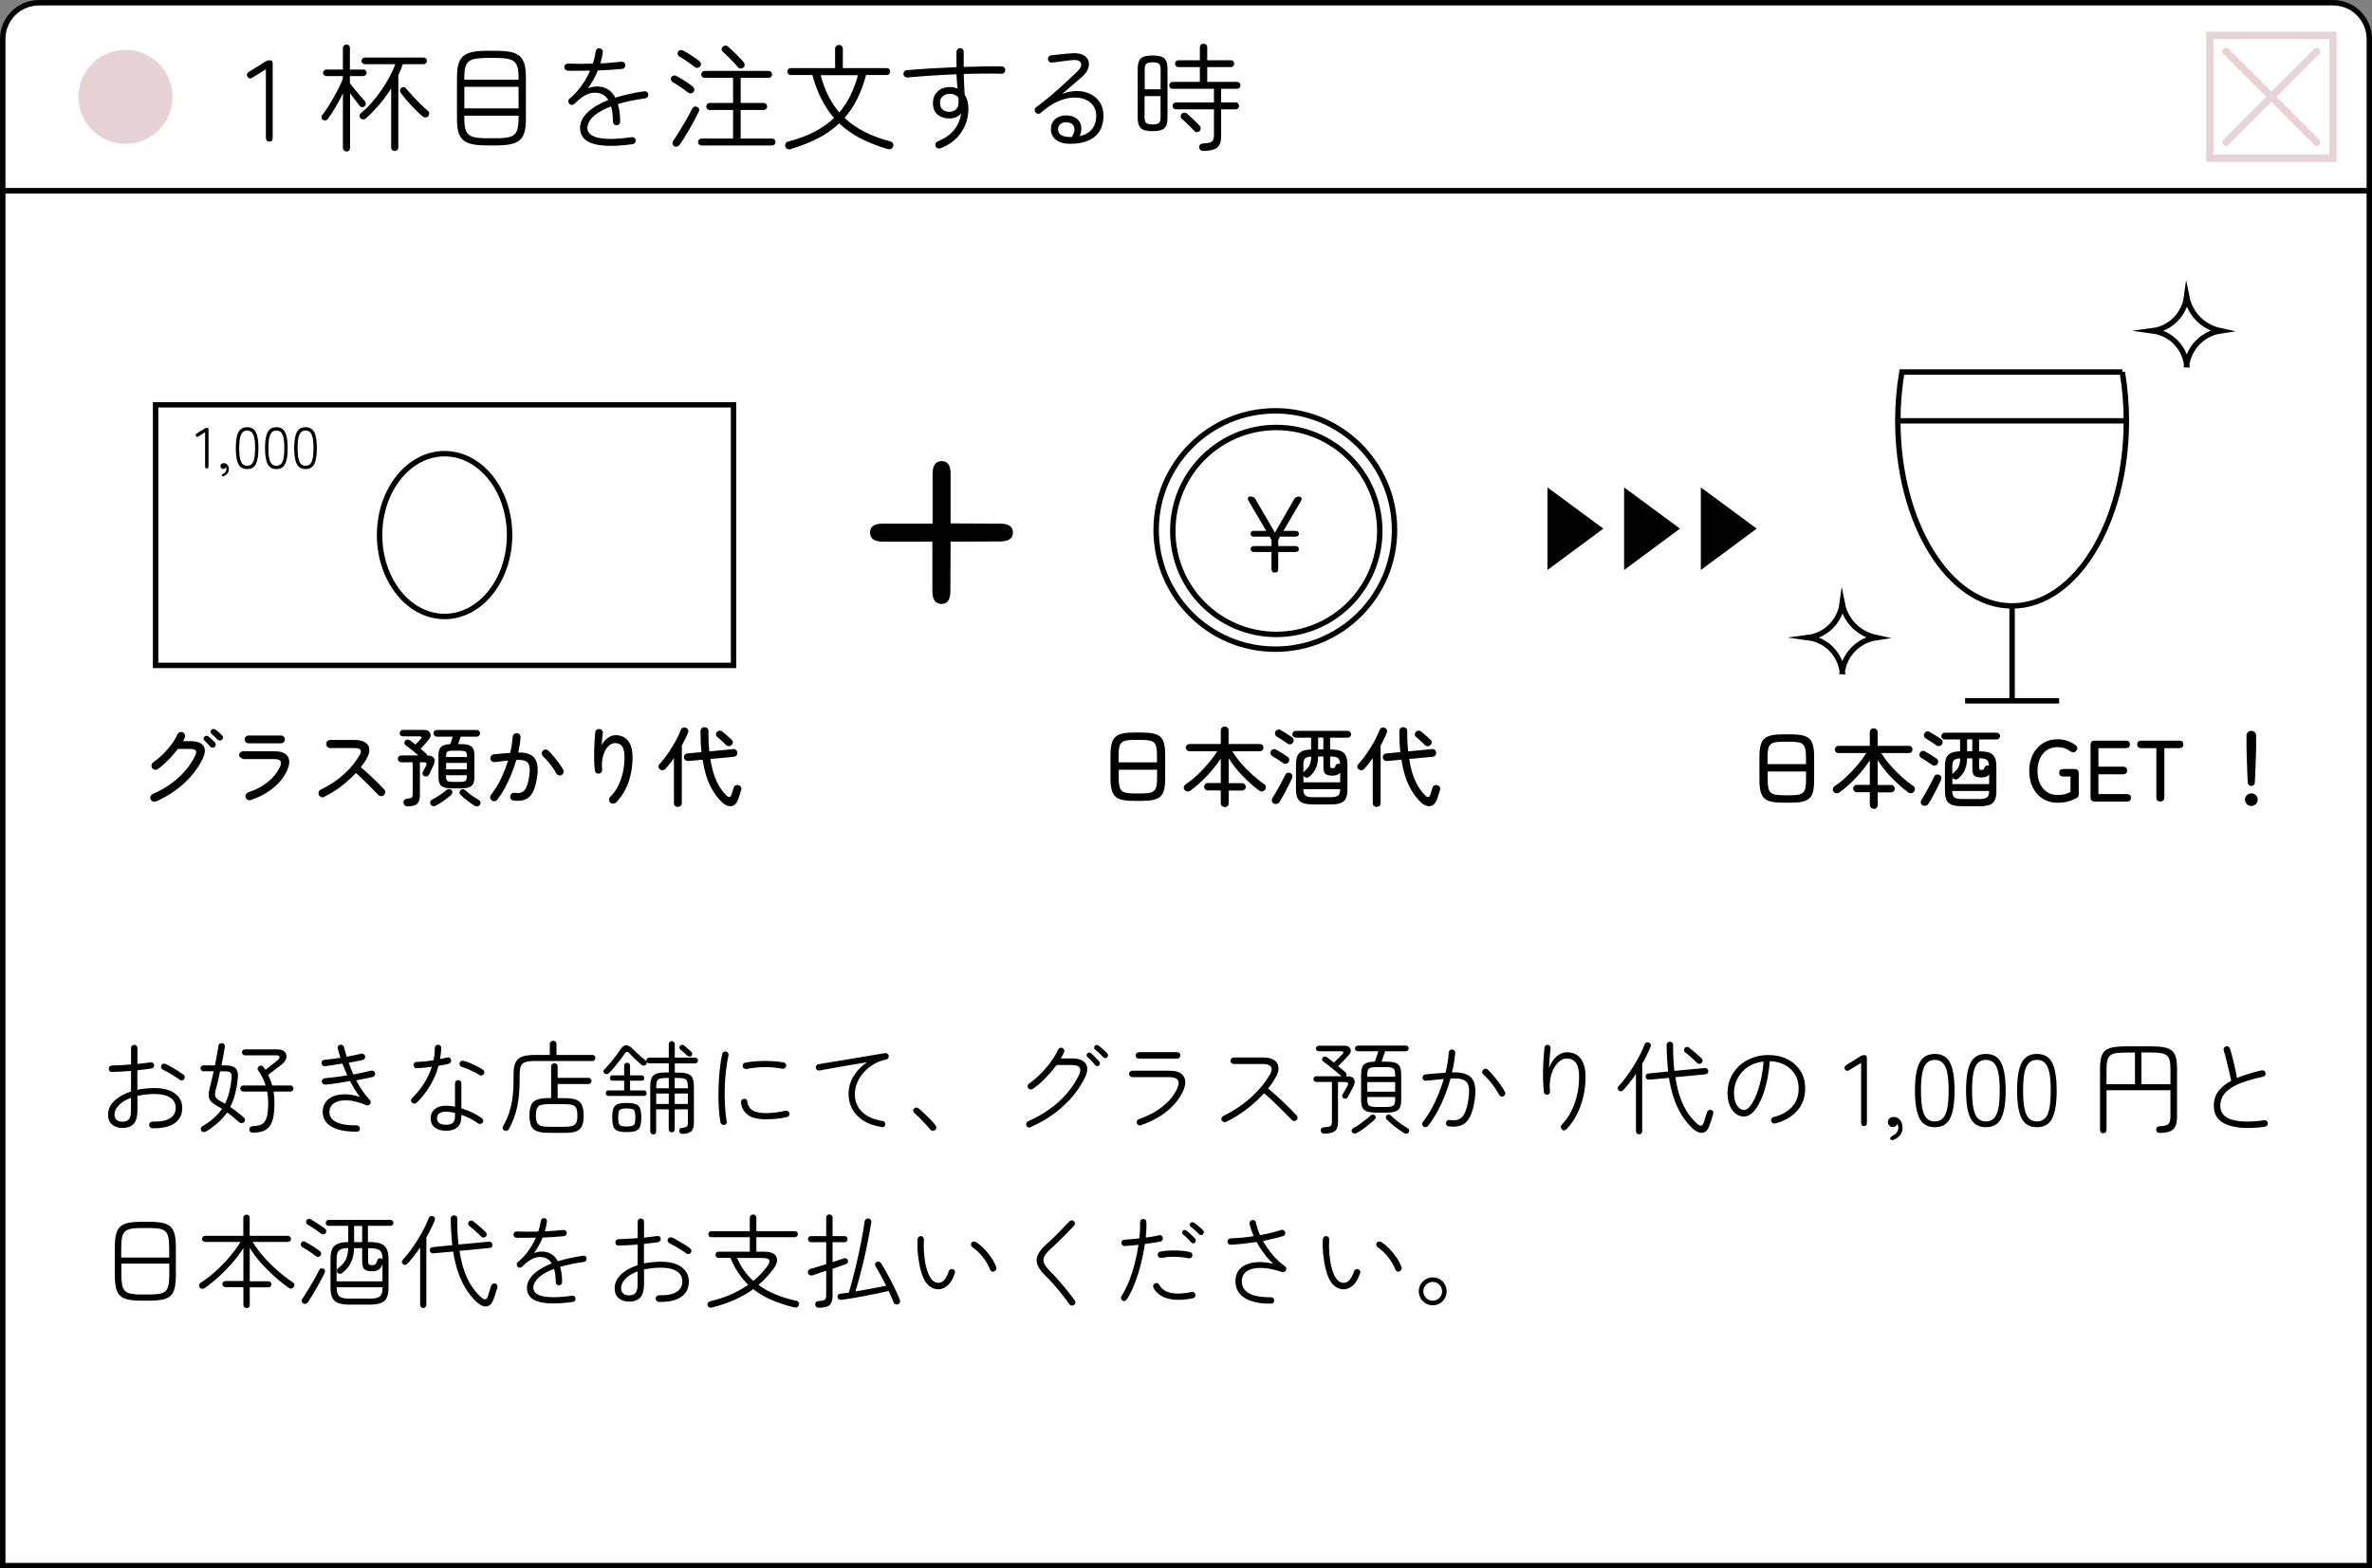 <?xml version="1.0" encoding="UTF-8"?>
<svg id="_レイヤー_2" data-name="レイヤー 2" xmlns="http://www.w3.org/2000/svg" width="327.75" height="216.75" viewBox="0 0 327.75 216.75">
  <rect x="0" y="0" width="327.75" height="216.75" fill="#808080" stroke="none"/>
  <defs>
    <style>
      .cls-1 {
        fill: none;
        stroke: #e7d3d5;
        stroke-linecap: round;
      }

      .cls-1, .cls-2 {
        stroke-miterlimit: 10;
      }

      .cls-2 {
        fill: #fff;
        stroke: #000;
        stroke-width: .75px;
      }

      .cls-3 {
        fill: #e7d3d5;
      }
    </style>
  </defs>
  <g id="_レイヤー_11" data-name="レイヤー 11">
    <g>
      <path class="cls-2" d="m5.38.38h317c2.76,0,5,2.24,5,5v21H.38V5.37C.38,2.62,2.62.38,5.38.38Z"/>
      <rect class="cls-2" x=".38" y="26.38" width="327" height="190"/>
      <path class="cls-2" d="m293.25,51.42c.36,2.15.56,4.41.56,6.75,0,14.12-7.07,25.57-15.79,25.57s-15.79-11.45-15.79-25.57c0-2.34.2-4.6.56-6.75h30.46Zm-15.23,32.31v13.13m6.5,0h-12.99m-9.29-38.7h31.58"/>
      <g>
        <path d="m21.55,110.76c-.14.06-.29.07-.43.01-.14-.06-.24-.16-.31-.3-.06-.14-.07-.28-.01-.42.06-.14.16-.25.3-.31,1.35-.59,2.53-1.34,3.53-2.24,1-.9,1.79-1.93,2.35-3.09.14-.29.16-.52.07-.67-.09-.15-.34-.23-.74-.23h-1.74c-.38.51-.82,1.02-1.31,1.52-.49.5-.98.92-1.46,1.25-.13.09-.27.12-.42.1-.15-.02-.27-.1-.36-.23-.08-.13-.11-.27-.08-.42.02-.15.1-.27.23-.36.47-.33.92-.71,1.36-1.14.43-.43.82-.88,1.17-1.36.35-.47.62-.93.82-1.38.06-.14.17-.23.31-.29.14-.06.28-.05.42.01.14.06.23.16.29.31.06.15.05.29-.01.43-.03.08-.07.16-.11.23s-.08.16-.13.25h1.03c.88,0,1.47.21,1.78.64s.27,1.03-.11,1.82c-.61,1.25-1.47,2.38-2.58,3.39-1.11,1.01-2.4,1.84-3.85,2.48Zm8.11-7.52c-.09.08-.19.11-.32.1-.12-.01-.22-.06-.29-.15-.24-.29-.5-.56-.78-.82-.08-.07-.12-.16-.13-.27s.03-.2.11-.28c.09-.09.19-.13.29-.13.11,0,.21.04.29.11.12.09.26.21.43.37.16.16.31.3.43.43.09.09.13.19.12.32,0,.12-.06.23-.14.32Zm1-1c-.08.08-.18.12-.31.11s-.23-.05-.31-.14c-.12-.14-.25-.27-.39-.41-.14-.14-.28-.26-.41-.37-.08-.06-.13-.15-.14-.26s.02-.21.1-.29c.08-.09.17-.13.28-.13s.21.03.31.1c.12.08.27.2.44.35.17.15.32.29.45.42.09.08.13.18.13.3,0,.12-.05.23-.14.32Z"/>
        <path d="m34.65,110.57c-.15.05-.3.04-.43-.04-.14-.07-.23-.18-.28-.32-.05-.14-.04-.28.04-.42.07-.14.18-.23.32-.28,1.01-.33,1.89-.79,2.65-1.39.76-.6,1.32-1.28,1.69-2.03.19-.4.23-.7.12-.89-.11-.19-.4-.29-.86-.29h-4.31c-.18-.1-.32-.18-.41-.26s-.14-.17-.14-.28c0-.15.05-.28.16-.38.11-.1.24-.16.39-.16h4.31c.98,0,1.61.25,1.89.76.28.5.23,1.16-.16,1.98-.43.9-1.08,1.69-1.95,2.39-.87.7-1.88,1.23-3.03,1.61Zm-.29-7.84c-.15,0-.28-.05-.39-.16-.11-.1-.16-.23-.16-.38s.05-.28.16-.38.24-.16.39-.16h4.46c.15,0,.28.05.39.16s.16.23.16.38-.05.28-.16.38c-.11.1-.24.16-.39.16h-4.46Z"/>
        <path d="m44.81,110.14c-.14.06-.28.07-.43.02-.15-.05-.25-.15-.32-.28-.06-.14-.07-.28-.02-.43.05-.15.14-.25.28-.32,1.17-.56,2.22-1.25,3.15-2.08.93-.83,1.68-1.73,2.24-2.72.35-.62.12-.94-.71-.94h-3.38c-.15,0-.28-.06-.39-.17s-.16-.24-.16-.4.05-.28.16-.39.24-.16.39-.16h3.38c.64,0,1.13.11,1.47.34.34.22.53.53.56.92.04.39-.09.84-.38,1.34-.11.19-.23.39-.37.58-.13.2-.27.39-.43.59.38.3.78.65,1.19,1.03.41.38.79.75,1.15,1.11s.65.66.88.91c.11.1.17.23.17.38s-.06.28-.17.4c-.11.1-.24.16-.4.16s-.28-.06-.4-.17c-.16-.16-.36-.37-.6-.62-.24-.25-.5-.52-.79-.8-.29-.29-.58-.57-.87-.85s-.57-.53-.83-.76c-.6.66-1.28,1.27-2.03,1.84s-1.54,1.05-2.35,1.45Z"/>
        <path d="m56.33,111.45c-.16,0-.29-.04-.4-.14s-.16-.22-.18-.37c0-.14.03-.26.12-.37.09-.11.22-.17.4-.19.22-.02.39-.05.49-.08.1-.03.17-.09.21-.19s.05-.23.05-.4v-4.36h-1.58c-.14,0-.25-.05-.34-.14s-.13-.2-.13-.33.04-.24.13-.33.2-.14.34-.14h2.38c-.19-.17-.4-.34-.62-.52-.22-.18-.43-.35-.64-.51-.2-.16-.38-.3-.53-.4-.1-.07-.15-.17-.16-.29,0-.12.03-.22.11-.31.08-.1.18-.15.31-.16s.24.02.35.09c.1.07.21.16.34.26.13.1.27.21.41.33.14-.13.27-.26.41-.41.14-.14.25-.27.34-.37.1-.11.13-.2.09-.26-.04-.06-.12-.09-.26-.09h-2.29c-.14,0-.25-.04-.33-.13s-.13-.19-.13-.31c0-.13.04-.23.13-.32s.19-.13.33-.13h2.96c.25,0,.45.06.6.19s.24.28.26.47-.04.38-.19.58c-.15.19-.34.41-.55.66s-.43.48-.64.7c.14.12.27.24.4.35s.24.21.35.3c.09.07.13.16.13.28h.06c.42,0,.72.12.88.34.16.23.16.53,0,.91-.1.22-.2.45-.31.67s-.22.46-.33.7c-.06.12-.14.2-.25.25-.11.05-.24.05-.37,0-.13-.04-.22-.12-.27-.23-.05-.12-.05-.23,0-.35.05-.07.1-.16.16-.28.06-.11.12-.23.18-.34.06-.12.1-.21.13-.27.14-.3.04-.46-.28-.46h-.58v4.56c0,.58-.13.97-.4,1.2-.27.22-.7.33-1.29.33Zm3.89-.1c-.14.07-.29.09-.43.05-.14-.04-.24-.12-.31-.25-.06-.12-.06-.24-.02-.37.04-.12.12-.21.25-.27.2-.1.43-.23.68-.39s.5-.32.74-.49c.24-.17.44-.33.59-.46.1-.08.23-.12.37-.11s.25.06.33.17c.07.1.1.22.08.34-.02.12-.08.23-.18.32-.18.15-.39.32-.64.51s-.5.37-.76.53c-.26.17-.49.3-.71.41Zm2.16-2.39c-.66,0-1.12-.11-1.39-.34-.27-.22-.4-.61-.4-1.16v-3.12c0-.53.12-.91.37-1.13.25-.23.67-.35,1.26-.37.06-.16.12-.34.18-.53.06-.19.12-.36.16-.5h-2.2c-.14,0-.25-.05-.33-.14-.08-.09-.13-.2-.13-.33s.04-.24.13-.32.19-.13.33-.13h5.51c.14,0,.25.04.33.13s.13.2.13.32-.04.24-.13.33c-.08.09-.19.14-.33.14h-2.21c-.05.15-.1.32-.17.51s-.13.36-.19.52h.46c.66,0,1.12.11,1.39.34.27.22.4.61.4,1.16v3.12c0,.55-.13.94-.4,1.16-.27.22-.73.34-1.39.34h-1.38Zm-.74-4.33h2.87v-.13c0-.33-.06-.54-.18-.62-.12-.09-.37-.13-.74-.13h-1.02c-.37,0-.61.04-.74.13-.12.09-.19.29-.19.62v.13Zm0,1.7h2.87v-.89h-2.87v.89Zm.92,1.73h1.02c.38,0,.62-.05.74-.14.12-.09.18-.3.18-.62v-.16h-2.87v.16c0,.32.06.53.19.62.12.09.37.14.74.14Zm3,3.3c-.18-.12-.4-.27-.64-.44s-.48-.36-.71-.55c-.23-.19-.43-.37-.59-.53-.08-.09-.12-.19-.12-.32s.04-.23.13-.31c.09-.09.2-.13.32-.14s.24.04.32.13c.15.13.34.29.56.47.22.18.45.34.69.5.24.16.46.29.65.4.12.06.19.15.22.28s0,.26-.07.38c-.08.13-.19.2-.34.22-.14.02-.28-.01-.42-.09Z"/>
        <path d="m70.97,110.64c-.15-.02-.27-.08-.37-.2s-.13-.25-.1-.4c.02-.15.08-.27.2-.37.12-.09.25-.12.4-.1.26.03.49.04.7.01.21-.02.4-.11.57-.26.17-.15.32-.4.45-.75s.24-.83.32-1.46c.07-.51.07-.93,0-1.24-.07-.32-.24-.54-.52-.68-.28-.14-.71-.19-1.28-.16-.18.65-.41,1.3-.68,1.96s-.57,1.29-.89,1.89-.68,1.15-1.07,1.65c-.09.12-.21.19-.36.2-.15.02-.28-.02-.4-.11-.12-.1-.19-.22-.21-.37-.02-.15.02-.28.11-.4.52-.64.98-1.38,1.37-2.21s.73-1.67.99-2.52c-.3.03-.6.06-.91.1-.31.03-.62.07-.94.11-.15,0-.29-.03-.4-.12-.12-.09-.18-.21-.2-.36,0-.15.03-.29.13-.4.09-.12.21-.18.35-.2.38-.04.77-.08,1.15-.11.38-.03.75-.06,1.11-.08.19-.82.31-1.55.35-2.21,0-.15.07-.28.18-.38.11-.1.24-.15.4-.14.14,0,.27.07.37.18s.15.24.14.4c-.04.63-.15,1.33-.32,2.09,1.13-.02,1.88.25,2.27.8.38.55.5,1.37.35,2.47-.13.95-.33,1.69-.6,2.2s-.63.86-1.06,1.03-.97.22-1.59.14Zm6.64-3.53c-.13.07-.27.09-.41.04-.15-.04-.26-.13-.33-.26-.14-.27-.32-.55-.53-.84s-.42-.57-.65-.83-.44-.5-.65-.69c-.11-.1-.17-.23-.18-.38,0-.15.04-.28.14-.39s.23-.17.38-.17c.15,0,.28.05.38.15.23.22.48.49.74.8.26.31.51.62.74.94s.42.62.58.9c.07.13.09.26.04.41-.04.14-.13.25-.26.32Z"/>
        <path d="m84.33,110.94c-.11-.1-.17-.24-.17-.4s.05-.29.15-.4c.38-.37.73-.83,1.03-1.39.3-.56.53-1.19.7-1.89.17-.7.25-1.43.25-2.2,0-.66-.1-1.16-.31-1.48-.2-.32-.54-.48-1-.48-.32,0-.63.15-.94.46-.3.3-.54.73-.7,1.29-.16.55-.21,1.2-.14,1.94.02.14-.02.26-.11.36-.09.1-.21.16-.34.18-.13,0-.25-.03-.36-.11s-.18-.19-.19-.32c-.06-.38-.09-.82-.1-1.31-.01-.49-.01-.98,0-1.48s.03-.97.06-1.41c.03-.44.06-.8.09-1.09.02-.14.08-.26.2-.35.12-.09.25-.12.39-.11.14,0,.26.07.35.19.09.12.13.25.1.39-.02.2-.05.45-.08.74-.03.3-.06.6-.07.9.23-.42.51-.75.85-.99s.68-.37,1.05-.37c.76,0,1.34.26,1.75.77.4.52.61,1.27.61,2.27,0,.81-.08,1.6-.25,2.36-.17.77-.42,1.48-.76,2.14-.34.66-.75,1.24-1.25,1.75-.1.1-.23.16-.39.17-.16,0-.29-.04-.4-.14Z"/>
        <path d="m93.66,111.53c-.15,0-.28-.05-.38-.14-.1-.1-.16-.23-.16-.4v-6.22c-.19.28-.39.55-.59.8-.2.25-.4.49-.6.7-.1.11-.23.17-.37.18s-.28-.04-.4-.13c-.1-.09-.16-.2-.17-.34-.01-.14.03-.26.14-.37.27-.3.55-.64.84-1.03.29-.39.57-.8.84-1.24.27-.43.52-.86.73-1.28.22-.42.39-.81.52-1.16.06-.16.15-.27.29-.32.14-.05.28-.05.42,0s.24.15.3.27c.06.12.05.26-.01.41-.1.28-.23.57-.38.87-.15.3-.31.6-.47.91v7.93c0,.17-.05.3-.16.4s-.23.14-.38.14Zm6.05-.71c-.58-.54-1.11-1.28-1.58-2.22-.47-.94-.82-2.14-1.05-3.61l-1.98.19c-.15,0-.28-.03-.4-.12-.11-.09-.18-.21-.19-.36-.02-.14.02-.27.11-.38.09-.11.21-.18.37-.19l1.94-.18c-.1-.88-.14-1.85-.14-2.9,0-.17.05-.3.16-.4s.23-.15.38-.15c.16,0,.29.05.4.14.11.1.16.24.16.42,0,.51,0,1,.02,1.46.02.46.06.9.1,1.33l3.28-.32c.16-.02.29.02.4.11.11.09.17.21.19.37.02.15-.02.28-.11.39-.09.11-.21.17-.37.19l-3.25.31c.21,1.3.52,2.37.93,3.2s.87,1.46,1.36,1.9c.29.26.5.2.62-.16.06-.15.11-.31.16-.47s.1-.32.14-.47c.05-.18.14-.3.28-.36.14-.06.27-.07.41-.02.15.05.26.13.33.25.07.12.08.26.03.42-.05.18-.11.39-.19.62-.08.23-.15.44-.21.62-.21.59-.53.92-.95.98-.43.06-.88-.13-1.35-.57Zm1.36-7.84c-.1.1-.22.15-.36.15s-.27-.06-.38-.16c-.1-.1-.23-.23-.38-.37s-.3-.28-.46-.42-.28-.25-.4-.34c-.1-.09-.16-.2-.16-.33,0-.13.04-.25.13-.35.1-.11.21-.17.35-.18.14,0,.27.03.38.12.11.09.25.2.42.35.17.14.33.29.5.43.16.14.29.26.39.36.11.1.16.23.16.37s-.07.27-.18.38Z"/>
      </g>
      <g>
        <path d="m156.77,110.69c-.66,0-1.2-.04-1.63-.13-.43-.09-.77-.24-1.01-.47-.25-.22-.42-.54-.53-.95-.1-.41-.16-.94-.16-1.59v-3.17c0-.65.05-1.18.16-1.59s.28-.73.53-.95c.25-.22.59-.38,1.01-.47.43-.09.97-.13,1.63-.13h.92c.66,0,1.2.04,1.63.13.43.09.77.24,1.01.47.25.22.42.54.52.95s.15.94.15,1.59v3.17c0,.65-.05,1.18-.15,1.59-.1.41-.27.73-.52.95-.25.22-.59.38-1.01.47-.43.09-.97.13-1.63.13h-.92Zm-2.2-5.33h5.3v-.98c0-.46-.03-.82-.09-1.1s-.17-.49-.32-.64c-.15-.15-.37-.25-.66-.3-.29-.05-.66-.08-1.12-.08h-.92c-.46,0-.83.03-1.12.08-.29.05-.51.15-.67.3-.16.15-.26.36-.32.64s-.09.64-.09,1.1v.98Zm2.2,4.3h.92c.46,0,.83-.03,1.12-.08.29-.05.51-.15.66-.3.15-.15.26-.36.32-.64.06-.28.09-.64.09-1.1v-1.16h-5.3v1.16c0,.46.03.82.09,1.1.06.28.17.49.32.64.16.15.38.25.67.3.29.05.66.08,1.12.08Z"/>
        <path d="m169.22,111.53c-.15,0-.28-.05-.38-.15-.1-.1-.16-.23-.16-.39v-1.75h-1.8c-.14,0-.25-.05-.35-.15-.1-.1-.15-.22-.15-.37s.05-.25.15-.35c.1-.1.22-.15.35-.15h1.8v-3.38c-.34.52-.73,1.05-1.18,1.58-.45.53-.93,1.04-1.43,1.52-.51.48-1.03.92-1.55,1.3-.13.1-.27.14-.44.14s-.3-.07-.4-.2c-.1-.13-.14-.27-.11-.41.03-.15.12-.27.25-.37.57-.38,1.13-.82,1.67-1.34.55-.52,1.06-1.06,1.53-1.63.47-.56.86-1.1,1.18-1.6h-3.85c-.14,0-.25-.05-.35-.14-.1-.1-.15-.22-.15-.36,0-.14.05-.25.15-.35.1-.1.22-.15.35-.15h4.33v-1.88c0-.16.05-.29.16-.39.1-.1.23-.15.38-.15s.28.05.38.15c.1.1.16.23.16.39v1.88h4.32c.14,0,.26.05.36.15.1.1.14.22.14.35,0,.14-.05.26-.14.36-.1.1-.22.14-.36.14h-3.82c.34.54.75,1.1,1.23,1.66.48.56,1.01,1.09,1.57,1.6s1.11.94,1.66,1.32c.12.08.18.2.19.35,0,.15-.03.28-.12.4-.1.11-.22.18-.37.21-.15.03-.3,0-.43-.1-.51-.38-1.03-.81-1.54-1.29-.52-.48-1-.98-1.46-1.52s-.86-1.09-1.22-1.65v3.43h1.85c.14,0,.26.05.36.15.1.1.16.22.16.35,0,.14-.05.27-.16.37-.1.1-.22.15-.36.15h-1.85v1.75c0,.16-.05.29-.16.39-.1.1-.23.15-.38.15Z"/>
        <path d="m177.29,105.47c-.11-.09-.26-.19-.44-.31-.18-.12-.36-.24-.55-.36-.19-.12-.35-.23-.5-.31-.12-.06-.2-.16-.24-.3s-.02-.26.05-.38c.07-.13.17-.22.31-.26.13-.05.26-.03.39.05.14.08.32.18.52.3s.4.24.6.37c.2.12.35.23.46.31.14.1.22.21.24.35.02.14,0,.28-.1.41-.08.12-.19.19-.34.22-.15.03-.28,0-.4-.09Zm-1.31,5.57c-.13-.08-.21-.19-.24-.34-.03-.14,0-.28.08-.41.13-.19.27-.43.43-.7.16-.28.32-.57.49-.87.17-.3.33-.6.47-.88.15-.28.27-.53.37-.75.07-.15.18-.25.31-.28.14-.04.27-.02.41.04.28.14.35.38.22.71-.13.3-.29.65-.5,1.05-.2.4-.41.81-.63,1.21-.22.4-.42.74-.6,1.02-.09.14-.21.22-.37.26-.16.04-.31.02-.45-.06Zm1.94-8.26c-.11-.09-.26-.19-.44-.31-.18-.12-.37-.24-.56-.36-.19-.12-.35-.22-.5-.3-.11-.07-.19-.17-.23-.31-.04-.13-.03-.26.04-.39.07-.13.17-.21.31-.26s.26-.03.39.04c.14.08.32.18.52.31s.4.25.6.37c.2.12.35.22.46.31.14.1.22.21.24.35s0,.28-.1.41c-.08.12-.19.19-.34.22s-.28,0-.4-.08Zm3.49,8.39c-.58,0-1.05-.06-1.39-.19-.34-.13-.58-.35-.73-.65s-.22-.72-.22-1.24v-3.42c0-.5.07-.9.2-1.2s.35-.51.65-.65c.3-.14.72-.22,1.24-.23v-1.64h-2.11c-.13,0-.24-.05-.34-.14-.1-.09-.14-.2-.14-.33s.05-.24.14-.33c.1-.09.21-.14.34-.14h7.16c.14,0,.25.05.34.14.09.09.14.2.14.33s-.05.24-.14.33c-.09.09-.21.14-.34.14h-2.42v1.64h.05c.58,0,1.05.06,1.39.19.34.13.58.34.73.65.14.3.22.72.22,1.25v3.42c0,.52-.07.93-.22,1.24-.14.31-.39.53-.73.65-.34.13-.8.19-1.39.19h-2.44Zm-1.33-3.05h5.1v-1.33c-.22.27-.57.41-1.03.41s-.81-.08-1-.23c-.2-.16-.29-.48-.29-.98v-1.43h-.73c-.02.62-.11,1.15-.29,1.57-.18.42-.48.82-.9,1.2-.1.09-.22.14-.37.14s-.28-.04-.38-.14c-.02-.02-.04-.04-.05-.07-.01-.03-.03-.06-.04-.09v.95Zm0-1.32c.04-.09.09-.16.16-.22.35-.28.59-.57.72-.86s.2-.68.22-1.16c-.42.02-.7.1-.86.26-.16.16-.23.44-.23.83v1.14Zm1.33,3.38h2.44c.5,0,.85-.08,1.04-.23.19-.15.29-.44.29-.88h-5.1c0,.43.1.72.29.88.19.15.54.23,1.04.23Zm.72-6.61h.72v-1.64h-.72v1.64Zm2.03,2.6c.09,0,.16-.02.22-.05s.11-.13.15-.27c.03-.13.11-.22.23-.27.12-.05.25-.05.38,0,0,0,.02,0,.02.01,0-.4-.11-.67-.29-.82-.19-.14-.53-.22-1.03-.22h-.05v1.28c0,.14.03.23.09.27s.15.07.27.07Z"/>
        <path d="m190.22,111.53c-.15,0-.28-.05-.38-.14-.1-.1-.16-.23-.16-.4v-6.22c-.19.28-.39.55-.59.8-.2.25-.4.49-.6.7-.1.11-.23.17-.37.18s-.28-.04-.4-.13c-.1-.09-.16-.2-.17-.34-.01-.14.03-.26.14-.37.27-.3.55-.64.84-1.03.29-.39.57-.8.84-1.24.27-.43.52-.86.73-1.28.22-.42.39-.81.52-1.16.06-.16.15-.27.29-.32.14-.05.28-.05.42,0,.14.06.24.15.3.27.06.12.05.26-.01.41-.1.28-.23.57-.38.87-.15.3-.31.6-.47.91v7.93c0,.17-.05.3-.16.4-.1.1-.23.14-.38.14Zm6.05-.71c-.58-.54-1.11-1.28-1.58-2.22s-.82-2.14-1.05-3.61l-1.98.19c-.15,0-.28-.03-.4-.12-.11-.09-.18-.21-.19-.36-.02-.14.02-.27.11-.38s.21-.18.37-.19l1.94-.18c-.1-.88-.14-1.85-.14-2.9,0-.17.05-.3.16-.4.1-.1.23-.15.38-.15.16,0,.29.05.4.14.11.1.16.24.16.42,0,.51,0,1,.02,1.46.02.46.06.9.1,1.33l3.28-.32c.16-.02.29.02.4.11.11.09.17.21.19.37.02.15-.02.28-.11.39-.09.11-.21.17-.37.19l-3.25.31c.21,1.3.52,2.37.93,3.2s.87,1.46,1.36,1.9c.29.26.5.2.62-.16.06-.15.11-.31.16-.47s.1-.32.14-.47c.05-.18.14-.3.28-.36.14-.06.27-.07.41-.02.15.05.26.13.33.25s.08.26.03.42c-.05.18-.11.39-.19.62-.08.23-.15.44-.21.62-.21.59-.53.92-.95.98-.43.06-.88-.13-1.35-.57Zm1.36-7.84c-.1.1-.22.15-.36.15-.14,0-.27-.06-.38-.16-.1-.1-.23-.23-.38-.37-.15-.14-.3-.28-.46-.42-.15-.14-.28-.25-.4-.34-.1-.09-.16-.2-.16-.33,0-.13.04-.25.13-.35.1-.11.21-.17.35-.18.14,0,.27.03.38.12.11.09.25.2.42.35s.33.29.5.43c.16.14.29.26.39.36.11.1.16.23.16.37s-.07.27-.18.38Z"/>
      </g>
      <path d="m131.32,81.7c0,1.18-.41,1.77-1.23,1.77s-1.26-.59-1.26-1.77v-6.84h-6.84c-1.18,0-1.77-.42-1.77-1.26s.59-1.23,1.77-1.23h6.87v-6.87c0-1.18.42-1.77,1.26-1.77s1.23.59,1.23,1.77v6.84l6.84.03c1.18,0,1.77.41,1.77,1.23s-.59,1.23-1.77,1.23l-6.84.03-.03,6.84Z"/>
      <g>
        <circle class="cls-2" cx="176.22" cy="73.25" r="16.47"/>
        <circle class="cls-2" cx="176.35" cy="73.38" r="14.3"/>
        <path d="m176.16,79.14c-.31,0-.47-.17-.47-.5v-2.35h-2.38c-.33,0-.5-.14-.5-.41s.17-.41.5-.41h2.38v-.84l-.27-.46h-2.11c-.33,0-.5-.13-.5-.41s.15-.39.44-.39h1.71l-2.43-4.14c-.1-.17-.13-.31-.09-.43.04-.12.14-.17.29-.17h.15c.27,0,.46.12.58.34l2.7,4.64,2.67-4.64c.14-.23.35-.34.63-.34.18,0,.3.06.36.17.06.11.04.26-.06.43l-2.42,4.14h1.63c.33,0,.5.13.5.39s-.17.41-.5.41h-2.1l-.25.46v.84h2.35c.33,0,.5.13.5.41s-.17.41-.5.41h-2.35v2.35c0,.33-.16.5-.46.5Z"/>
      </g>
      <g>
        <path d="m246.44,110.94c-.66,0-1.2-.04-1.63-.13-.43-.09-.77-.24-1.01-.47-.25-.22-.42-.54-.53-.95s-.16-.94-.16-1.59v-3.17c0-.65.05-1.18.16-1.59.1-.41.28-.73.53-.95.25-.22.59-.38,1.01-.47.43-.09.97-.13,1.63-.13h.92c.66,0,1.2.04,1.63.13.43.09.77.24,1.01.47.25.22.42.54.52.95.1.41.15.94.15,1.59v3.17c0,.65-.05,1.18-.15,1.59s-.27.73-.52.95c-.25.22-.59.38-1.01.47-.43.09-.97.13-1.63.13h-.92Zm-2.2-5.33h5.3v-.98c0-.46-.03-.82-.09-1.1-.06-.28-.17-.49-.32-.64-.15-.15-.37-.25-.66-.3s-.66-.08-1.12-.08h-.92c-.46,0-.83.03-1.12.08-.29.05-.51.15-.67.3-.16.15-.26.36-.32.64-.06.28-.09.64-.09,1.1v.98Zm2.2,4.3h.92c.46,0,.83-.03,1.12-.08.29-.05.51-.15.66-.3.15-.15.26-.36.32-.64s.09-.64.09-1.1v-1.16h-5.3v1.16c0,.46.03.82.09,1.1s.17.49.32.64c.16.15.38.25.67.3.29.05.66.08,1.12.08Z"/>
        <path d="m258.9,111.78c-.15,0-.28-.05-.38-.15-.1-.1-.16-.23-.16-.39v-1.75h-1.8c-.14,0-.25-.05-.35-.15-.1-.1-.15-.22-.15-.37,0-.14.05-.25.15-.35.1-.1.22-.15.35-.15h1.8v-3.38c-.34.52-.73,1.05-1.18,1.58-.45.53-.93,1.04-1.43,1.52-.51.48-1.03.92-1.55,1.3-.13.1-.27.14-.44.14-.16,0-.3-.07-.4-.2s-.14-.27-.11-.41c.03-.15.12-.27.25-.37.57-.38,1.13-.82,1.67-1.34.55-.52,1.06-1.06,1.53-1.63.47-.56.86-1.1,1.18-1.6h-3.85c-.14,0-.25-.05-.35-.14s-.15-.22-.15-.36c0-.14.05-.25.15-.35.1-.1.22-.15.35-.15h4.33v-1.88c0-.16.05-.29.16-.39.1-.1.23-.15.38-.15s.28.05.38.15c.1.1.16.23.16.39v1.88h4.32c.14,0,.26.05.36.15.1.1.14.22.14.35,0,.14-.05.26-.14.36-.1.1-.22.14-.36.14h-3.82c.34.54.75,1.1,1.23,1.66.48.56,1.01,1.09,1.57,1.6s1.11.94,1.66,1.32c.12.08.18.2.19.35,0,.15-.03.28-.12.4-.1.11-.22.18-.37.21s-.3,0-.43-.1c-.51-.38-1.03-.81-1.54-1.29-.52-.48-1-.98-1.46-1.52s-.86-1.09-1.22-1.65v3.43h1.85c.14,0,.26.05.36.15.1.1.16.22.16.35,0,.14-.05.27-.16.37-.1.1-.22.15-.36.15h-1.85v1.75c0,.16-.05.29-.16.39-.1.1-.23.15-.38.15Z"/>
        <path d="m266.96,105.72c-.11-.09-.26-.19-.44-.31-.18-.12-.36-.24-.55-.36-.19-.12-.35-.23-.5-.31-.12-.06-.2-.16-.24-.3-.04-.14-.02-.26.05-.38.07-.13.17-.22.31-.26s.26-.03.39.05c.14.08.32.18.52.3s.4.24.6.37c.2.12.35.23.46.31.14.1.22.21.24.35.02.14,0,.28-.1.41-.08.12-.19.19-.34.22s-.28,0-.4-.09Zm-1.31,5.57c-.13-.08-.21-.19-.24-.34-.03-.14,0-.28.08-.41.13-.19.27-.43.43-.7.16-.28.32-.57.49-.87s.33-.6.47-.88.27-.53.37-.75c.07-.15.18-.25.31-.28.14-.04.27-.02.41.04.28.14.35.38.22.71-.13.3-.29.65-.5,1.05-.2.4-.41.81-.63,1.21-.22.4-.42.74-.6,1.02-.09.14-.21.22-.37.26-.16.04-.31.02-.45-.06Zm1.94-8.26c-.11-.09-.26-.19-.44-.31s-.37-.24-.56-.36c-.19-.12-.35-.22-.5-.3-.11-.07-.19-.17-.23-.31-.04-.13-.03-.26.04-.39.07-.13.17-.21.31-.26s.26-.03.39.04c.14.08.32.18.52.31s.4.25.6.37c.2.12.35.22.46.31.14.1.22.21.24.35.02.14,0,.28-.1.41-.08.12-.19.19-.34.22-.14.02-.28,0-.4-.08Zm3.49,8.39c-.58,0-1.05-.06-1.39-.19-.34-.13-.58-.35-.73-.65-.14-.31-.22-.72-.22-1.24v-3.42c0-.5.07-.9.2-1.2s.35-.51.65-.65c.3-.14.72-.22,1.24-.23v-1.64h-2.11c-.13,0-.24-.05-.34-.14-.1-.09-.14-.2-.14-.33s.05-.24.14-.33c.1-.09.21-.14.34-.14h7.16c.14,0,.25.05.34.14s.14.2.14.33-.05.24-.14.33c-.09.09-.21.14-.34.14h-2.42v1.64h.05c.58,0,1.05.06,1.39.19s.58.34.73.65c.14.3.22.72.22,1.25v3.42c0,.52-.07.93-.22,1.24-.14.31-.39.53-.73.65s-.8.19-1.39.19h-2.44Zm-1.33-3.05h5.1v-1.33c-.22.27-.57.41-1.03.41s-.81-.08-1-.23c-.2-.16-.29-.48-.29-.98v-1.43h-.73c-.02.62-.11,1.15-.29,1.57-.18.42-.48.82-.9,1.2-.1.09-.22.14-.37.14s-.28-.04-.38-.14c-.02-.02-.04-.04-.05-.07-.01-.03-.03-.06-.04-.09v.95Zm0-1.32c.04-.09.09-.16.16-.22.35-.28.59-.57.72-.86s.2-.68.22-1.16c-.42.02-.7.1-.86.26-.16.16-.23.44-.23.83v1.14Zm1.33,3.38h2.44c.5,0,.85-.08,1.04-.23.19-.15.29-.44.29-.88h-5.1c0,.43.1.72.29.88.19.15.54.23,1.04.23Zm.72-6.61h.72v-1.64h-.72v1.64Zm2.03,2.6c.09,0,.16-.02.22-.05.06-.04.11-.13.15-.27.03-.13.11-.22.23-.27.12-.05.25-.05.38,0,0,0,.02,0,.02.01,0-.4-.11-.67-.29-.82-.19-.14-.53-.22-1.03-.22h-.05v1.28c0,.14.03.23.09.27.06.04.15.07.27.07Z"/>
        <path d="m284.29,110.95c-.75,0-1.42-.18-2.01-.55s-1.05-.88-1.39-1.54-.5-1.43-.5-2.3.17-1.65.5-2.3c.34-.66.8-1.17,1.39-1.54s1.26-.55,2.01-.55c.49,0,.94.07,1.37.22.42.14.8.34,1.13.6.15.1.23.23.24.37s-.04.28-.16.41c-.11.14-.23.22-.36.22s-.27-.05-.43-.15c-.5-.38-1.09-.58-1.79-.58-.56,0-1.05.14-1.46.41-.41.28-.73.66-.96,1.16-.23.5-.34,1.07-.34,1.73s.11,1.23.34,1.73c.23.5.55.88.96,1.16.41.28.9.42,1.46.42.4,0,.74-.04,1.03-.11.28-.08.54-.19.77-.33v-2.11h-.98c-.38,0-.58-.17-.58-.52s.19-.52.58-.52h1.54c.38,0,.58.19.58.58v2.83c0,.15-.02.28-.07.38-.05.1-.13.18-.25.24-.3.17-.67.32-1.1.44-.43.13-.93.19-1.5.19Z"/>
        <path d="m289.42,110.77c-.38,0-.56-.19-.56-.58v-7.25c0-.38.19-.58.56-.58h4.3c.38,0,.58.17.58.52s-.19.52-.58.52h-3.77v2.56h3.4c.38,0,.56.18.56.53s-.19.52-.56.52h-3.4v2.74h3.91c.38,0,.58.17.58.52s-.19.52-.58.52h-4.44Z"/>
        <path d="m298.51,110.77c-.38,0-.56-.19-.56-.58v-6.79h-2.06c-.38,0-.58-.17-.58-.52s.19-.52.58-.52h5.23c.38,0,.56.17.56.52s-.19.52-.56.52h-2.06v6.79c0,.38-.18.58-.54.58Z"/>
        <path d="m311.08,111.39c-.24,0-.45-.09-.62-.26s-.26-.38-.26-.62.09-.44.26-.61.38-.25.62-.25.45.08.62.25c.17.17.26.37.26.61s-.09.45-.26.62c-.17.17-.38.26-.62.26Zm0-2.76c-.13,0-.24-.05-.34-.14-.1-.09-.15-.2-.16-.33-.02-.27-.03-.6-.05-.99-.02-.39-.03-.8-.04-1.22-.01-.43-.02-.84-.04-1.23s-.02-.73-.03-1.01c0-.28-.01-.47-.01-.56v-1.49c0-.18.06-.34.19-.46s.28-.19.47-.19.35.06.48.19.19.28.19.46v1.49c0,.09,0,.27-.01.56,0,.28-.02.62-.03,1.01s-.03.8-.04,1.23c-.02.43-.03.84-.05,1.22-.02.39-.03.72-.05.99,0,.13-.06.24-.15.33-.09.09-.21.14-.34.14Z"/>
      </g>
      <g>
        <path d="m213.82,67.36l7.72,5.7-7.72,5.72v-11.42Z"/>
        <path d="m224.41,67.36l7.72,5.7-7.72,5.72v-11.42Z"/>
        <path d="m235.01,67.36l7.72,5.7-7.72,5.72v-11.42Z"/>
      </g>
      <g>
        <path class="cls-2" d="m21.5,91.96v-36.01h79.86v36.01H21.5Zm39.93-6.76c4.96,0,8.98-5.04,8.98-11.25s-4.02-11.25-8.98-11.25-8.98,5.04-8.98,11.25,4.02,11.25,8.98,11.25Z"/>
        <g>
          <path d="m28.57,64.74c-.15,0-.23-.09-.23-.26v-4.74l-.92.57c-.15.1-.27.08-.35-.05-.08-.13-.05-.24.1-.34l1.13-.7c.1-.06.21-.09.33-.09s.18.09.18.26v5.09c0,.18-.08.26-.23.26Z"/>
          <path d="m30.95,65.8c-.15.07-.26.06-.31-.06-.04-.07.02-.15.18-.24.14-.08.26-.17.34-.28s.12-.24.12-.38c0-.13-.02-.23-.06-.3-.03.07-.07.14-.14.19-.07.05-.14.08-.22.08-.11,0-.21-.04-.28-.11-.08-.07-.12-.17-.12-.29s.04-.21.13-.28c.09-.07.19-.11.3-.12.2-.01.37.06.52.22.14.16.21.37.21.63,0,.22-.06.41-.18.56-.12.16-.28.28-.48.37Z"/>
          <path d="m34.15,64.83c-.57,0-.97-.23-1.21-.7-.24-.46-.36-1.2-.36-2.2s.12-1.73.36-2.19c.24-.46.64-.7,1.21-.7s.97.23,1.21.7c.23.46.35,1.2.35,2.19s-.12,1.74-.35,2.2c-.23.46-.64.7-1.21.7Zm0-.46c.25,0,.46-.08.62-.23.16-.15.28-.41.36-.76.08-.36.12-.84.12-1.45s-.04-1.08-.12-1.44c-.08-.35-.2-.61-.36-.76-.16-.15-.37-.23-.62-.23s-.46.08-.62.23c-.16.15-.28.41-.36.76-.08.36-.12.83-.12,1.44s.04,1.09.12,1.45c.08.36.2.61.36.76s.37.23.62.23Z"/>
          <path d="m38.19,64.83c-.57,0-.97-.23-1.21-.7-.24-.46-.36-1.2-.36-2.2s.12-1.73.36-2.19c.24-.46.64-.7,1.21-.7s.97.23,1.21.7c.23.46.35,1.2.35,2.19s-.12,1.74-.35,2.2c-.23.46-.64.7-1.21.7Zm0-.46c.25,0,.46-.08.62-.23.16-.15.28-.41.36-.76.08-.36.12-.84.12-1.45s-.04-1.08-.12-1.44c-.08-.35-.2-.61-.36-.76-.16-.15-.37-.23-.62-.23s-.46.08-.62.23c-.16.15-.28.41-.36.76-.08.36-.12.83-.12,1.44s.04,1.09.12,1.45c.08.36.2.61.36.76s.37.23.62.23Z"/>
          <path d="m42.22,64.83c-.57,0-.97-.23-1.21-.7-.24-.46-.36-1.2-.36-2.2s.12-1.73.36-2.19c.24-.46.64-.7,1.21-.7s.97.23,1.21.7c.23.46.35,1.2.35,2.19s-.12,1.74-.35,2.2c-.23.46-.64.7-1.21.7Zm0-.46c.25,0,.46-.08.62-.23.16-.15.28-.41.36-.76.08-.36.12-.84.12-1.45s-.04-1.08-.12-1.44c-.08-.35-.2-.61-.36-.76-.16-.15-.37-.23-.62-.23s-.46.08-.62.23c-.16.15-.28.41-.36.76-.08.36-.12.83-.12,1.44s.04,1.09.12,1.45c.08.36.2.61.36.76s.37.23.62.23Z"/>
        </g>
      </g>
      <path class="cls-2" d="m302.15,50.41c-.06-.45-.31-1.89-1.54-3.13-1.24-1.25-2.7-1.5-3.15-1.56.46-.06,1.88-.32,3.1-1.53,1.26-1.24,1.52-2.7,1.58-3.16.1.51.44,1.87,1.64,3.07,1.19,1.18,2.53,1.51,3.04,1.62-.48.07-1.88.35-3.09,1.56-1.24,1.23-1.52,2.66-1.59,3.13Z"/>
      <path class="cls-2" d="m254.56,92.81c-.06-.45-.31-1.89-1.54-3.13-1.24-1.25-2.7-1.5-3.15-1.56.46-.06,1.88-.32,3.1-1.53,1.26-1.24,1.52-2.7,1.58-3.16.1.51.44,1.87,1.64,3.07,1.19,1.18,2.53,1.51,3.04,1.62-.48.07-1.88.35-3.09,1.56-1.24,1.23-1.52,2.66-1.59,3.13Z"/>
      <g>
        <path d="m37.2,19.57c-.31,0-.46-.18-.46-.53v-9.47l-1.84,1.14c-.3.2-.53.17-.7-.1-.16-.26-.09-.49.21-.69l2.26-1.41c.19-.12.41-.18.66-.18s.35.18.35.53v10.18c0,.35-.15.53-.46.53Z"/>
        <path d="m47.87,20.93c-.14,0-.26-.05-.35-.14-.1-.1-.14-.21-.14-.35v-7.54c-.31.64-.65,1.28-1.02,1.91s-.72,1.17-1.05,1.61c-.08.11-.18.18-.31.21-.13.03-.26.01-.38-.06-.11-.07-.17-.17-.19-.3-.02-.12,0-.24.08-.34.25-.31.51-.68.78-1.11.28-.43.55-.89.82-1.36s.51-.94.73-1.38c.22-.45.4-.85.54-1.2v-.37h-2.3c-.12,0-.22-.04-.31-.14-.09-.09-.14-.19-.14-.31s.04-.22.14-.31c.09-.09.19-.14.31-.14h2.3v-2.96c0-.15.05-.27.14-.36.1-.09.21-.14.35-.14.13,0,.24.04.34.14.1.09.14.21.14.36v2.96h1.86c.12,0,.22.04.31.14.09.09.14.19.14.31s-.05.22-.14.31c-.09.09-.19.14-.31.14h-1.86v.99c.17.22.38.49.64.81.26.32.51.62.78.93.26.3.48.55.65.74.08.11.13.22.13.35s-.05.24-.14.34c-.1.1-.22.14-.36.14-.14,0-.26-.06-.34-.17-.17-.21-.38-.48-.62-.8-.25-.32-.49-.64-.72-.96v7.57c0,.14-.05.26-.14.35-.1.1-.21.14-.34.14Zm6.67-.06c-.14,0-.26-.05-.35-.14-.1-.1-.14-.21-.14-.35v-8.16c-.49.78-1.03,1.51-1.62,2.21s-1.21,1.33-1.86,1.92c-.11.1-.23.15-.37.15-.14,0-.27-.04-.38-.15-.1-.1-.14-.22-.14-.36,0-.14.06-.26.17-.34.5-.41.99-.88,1.47-1.42.48-.54.93-1.12,1.35-1.73s.8-1.23,1.14-1.85c.34-.62.61-1.21.82-1.78h-4.21c-.13,0-.24-.04-.33-.14-.09-.09-.14-.19-.14-.31,0-.13.05-.24.14-.33.09-.09.2-.14.33-.14h8.1c.13,0,.24.05.33.14.09.09.14.2.14.33,0,.12-.05.22-.14.31-.09.09-.2.14-.33.14h-2.86c-.18.53-.39,1.04-.62,1.52v9.98c0,.14-.05.26-.14.35-.1.1-.21.14-.35.14Zm3.86-4.77c-.33-.29-.69-.62-1.06-1-.38-.38-.74-.77-1.09-1.17-.35-.4-.65-.78-.9-1.13-.07-.11-.1-.23-.08-.36s.09-.24.19-.31c.11-.07.22-.1.35-.09.13.02.23.08.3.18.27.33.58.69.94,1.08s.72.76,1.08,1.11c.36.35.69.66.99.91.12.09.18.21.18.36s-.04.29-.14.39c-.1.11-.22.16-.37.16s-.28-.05-.4-.14Z"/>
        <path d="m67.28,20.1c-.81,0-1.49-.06-2.02-.17-.54-.11-.96-.3-1.27-.58-.31-.27-.53-.65-.66-1.13-.13-.48-.19-1.09-.19-1.82v-5.66c0-.74.06-1.35.19-1.83s.35-.86.66-1.14c.31-.27.73-.46,1.27-.58s1.21-.17,2.02-.17h1.26c.82,0,1.5.06,2.03.17s.95.3,1.26.58c.3.27.52.65.65,1.14s.19,1.1.19,1.83v5.66c0,.74-.06,1.34-.19,1.82-.13.48-.34.86-.65,1.13-.3.27-.72.46-1.26.58-.53.11-1.21.17-2.03.17h-1.26Zm-3.12-9.09h7.49v-.34c0-.74-.08-1.3-.25-1.68-.17-.38-.47-.64-.91-.78-.44-.13-1.09-.2-1.93-.2h-1.3c-.84,0-1.49.07-1.94.2-.45.13-.75.39-.92.78s-.25.94-.25,1.68v.34Zm0,3.97h7.49v-2.98h-7.49v2.98Zm3.1,4.13h1.3c.84,0,1.49-.07,1.93-.2.44-.13.75-.39.91-.78.17-.38.25-.94.25-1.68v-.46h-7.49v.46c0,.74.08,1.3.25,1.68.17.38.47.64.92.78.45.13,1.09.2,1.94.2Z"/>
        <path d="m87.4,19.93c-1.38.18-2.53.26-3.46.22-.93-.03-1.67-.16-2.23-.37s-.96-.5-1.2-.86c-.24-.36-.36-.76-.36-1.21,0-.78.34-1.5,1.02-2.16.68-.66,1.64-1.24,2.88-1.73-.32-.53-.77-.85-1.34-.96-.57-.12-1.12-.04-1.67.22-.55.27-1.09.68-1.62,1.23-.11.11-.24.17-.39.18-.15.01-.27-.04-.36-.14-.1-.11-.14-.23-.14-.38,0-.14.06-.26.17-.34.63-.52,1.18-1.12,1.66-1.79.48-.67.87-1.37,1.18-2.08-.57.01-1.11.02-1.65.02-.53,0-1,0-1.41,0-.14-.01-.26-.06-.36-.16-.1-.1-.15-.21-.14-.35,0-.15.05-.27.16-.36s.23-.13.37-.12c.46.02.98.03,1.58.03s1.2-.01,1.82-.03c.1-.29.18-.57.24-.85s.12-.55.16-.82c.02-.14.08-.25.18-.34.1-.09.22-.12.36-.1.14.01.25.07.34.18s.12.24.1.38c-.06.49-.18,1-.34,1.52.53-.02,1.05-.05,1.54-.1.5-.04.95-.08,1.35-.13.14-.02.26.01.38.1.11.09.17.2.18.34.02.14-.01.26-.1.37-.09.11-.2.17-.35.19-.46.04-.98.08-1.56.12s-1.18.07-1.78.09c-.35.85-.81,1.67-1.36,2.45.31-.12.61-.19.9-.22.29-.03.57-.02.84.02.41.05.78.2,1.14.45.35.25.65.6.9,1.06.58-.18,1.19-.35,1.86-.5.66-.15,1.37-.28,2.11-.38.15-.02.28,0,.39.09.11.08.17.19.18.33.02.14-.01.26-.1.37s-.2.17-.34.19c-.71.1-1.39.21-2.02.34-.63.13-1.21.28-1.74.44.21.67.32,1.48.32,2.42,0,.14-.05.26-.14.36-.1.1-.21.15-.35.15s-.26-.05-.36-.15c-.1-.1-.15-.22-.15-.36,0-.41-.02-.78-.06-1.13s-.11-.67-.19-.97c-1.09.42-1.91.89-2.46,1.41s-.82,1.06-.82,1.62c0,.38.2.71.6.97.4.26,1.05.42,1.94.48s2.08-.01,3.57-.22c.14-.02.26,0,.38.09s.17.19.18.33c.02.14-.01.26-.1.37s-.2.17-.34.19Z"/>
        <path d="m95.1,12.81c-.17-.14-.39-.3-.65-.49-.26-.19-.53-.37-.79-.54s-.51-.32-.72-.44c-.11-.06-.18-.16-.22-.29s-.03-.25.05-.37c.06-.12.16-.19.3-.23.13-.04.26-.02.38.04.22.11.47.25.75.42s.55.35.82.54.5.35.7.51c.12.1.19.21.21.35.02.14-.01.27-.1.38-.07.11-.18.17-.33.2-.14.03-.27,0-.39-.09Zm-1.97,7.38c-.12-.09-.19-.2-.21-.34-.02-.14.01-.27.1-.4.25-.35.52-.78.84-1.28.31-.5.63-1.03.95-1.59.32-.56.61-1.1.86-1.61.06-.12.16-.19.29-.23s.25-.02.37.04c.29.16.36.38.21.67-.16.34-.35.72-.57,1.13-.22.41-.45.83-.7,1.26-.25.43-.49.83-.73,1.21-.23.38-.45.71-.64.98-.09.12-.2.19-.35.23s-.29.01-.42-.07Zm2.9-10.9c-.17-.14-.39-.3-.65-.49-.26-.19-.53-.37-.79-.55-.27-.18-.51-.33-.72-.43-.11-.06-.18-.16-.22-.29-.04-.13-.03-.25.03-.37.07-.12.18-.19.3-.23.13-.04.26-.02.38.04.22.11.47.25.75.42.28.18.55.35.82.54.27.18.5.35.69.51.12.08.19.2.22.34.03.14,0,.27-.09.39-.09.11-.2.17-.34.2-.14.03-.27,0-.38-.09Zm.91,10.82c-.14,0-.26-.05-.35-.14s-.14-.21-.14-.34.05-.25.14-.34.21-.14.35-.14h4.35v-3.95h-3.22c-.14,0-.25-.05-.34-.14-.09-.09-.14-.21-.14-.34s.05-.26.14-.35c.09-.1.21-.14.34-.14h3.22v-3.47h-3.92c-.14,0-.25-.04-.34-.14-.09-.09-.14-.21-.14-.34,0-.13.04-.24.14-.34.09-.1.21-.14.34-.14h8.83c.14,0,.25.05.34.14.09.1.14.21.14.34,0,.14-.05.25-.14.34-.09.09-.21.14-.34.14h-3.86v3.47h3.17c.14,0,.26.05.35.14.1.1.14.21.14.35s-.05.25-.14.34c-.1.09-.21.14-.35.14h-3.17v3.95h4.34c.14,0,.25.04.34.14.09.09.14.21.14.34s-.05.25-.14.34c-.09.09-.21.14-.34.14h-9.74Zm5.78-10.78c-.11.1-.23.14-.38.14-.14,0-.26-.06-.36-.17-.15-.18-.35-.4-.59-.66-.25-.26-.5-.52-.77-.79-.27-.27-.51-.5-.74-.7-.11-.09-.16-.2-.17-.33,0-.13.04-.25.14-.36.11-.1.23-.15.37-.16.14,0,.26.03.37.13.2.17.44.39.71.65s.54.53.8.8c.26.27.48.51.66.73.09.11.13.23.13.37s-.06.26-.18.35Z"/>
        <path d="m109.31,20.61c-.19.05-.36.05-.5-.02-.14-.06-.24-.18-.3-.34-.04-.15-.03-.29.05-.43s.2-.23.38-.27c1.37-.35,2.57-.8,3.6-1.34,1.03-.54,1.94-1.17,2.7-1.9-1.33-1.54-2.33-3.51-2.99-5.94h-2.99c-.13,0-.24-.05-.33-.14-.09-.1-.14-.21-.14-.34,0-.14.05-.25.14-.34.09-.09.2-.14.33-.14h6.13v-2.67c0-.15.05-.27.16-.38.11-.1.23-.15.37-.15.15,0,.28.05.38.15.11.1.16.23.16.38v2.67h6.06c.13,0,.24.04.34.14s.14.21.14.34c0,.13-.05.24-.14.34s-.21.14-.34.14h-2.85c-.33,1.23-.74,2.33-1.23,3.31s-1.07,1.85-1.74,2.61c1.54,1.47,3.64,2.55,6.3,3.25.18.04.31.13.38.27s.09.28.03.43c-.13.35-.39.47-.78.35-1.41-.42-2.66-.91-3.76-1.48-1.1-.57-2.07-1.26-2.91-2.06-.83.79-1.79,1.47-2.89,2.04s-2.35,1.07-3.77,1.5Zm6.66-5.06c.6-.7,1.11-1.49,1.53-2.34.42-.86.77-1.8,1.05-2.82h-5.15c.53,2.05,1.39,3.77,2.58,5.17Z"/>
        <path d="m129.95,20.49c-.13.05-.26.05-.39,0-.13-.05-.23-.14-.28-.27-.05-.13-.05-.26,0-.39.05-.13.15-.23.29-.28,1.03-.44,1.81-.99,2.32-1.66.51-.67.82-1.41.91-2.22-.41.47-.93.7-1.58.7-.71,0-1.28-.18-1.69-.55-.41-.37-.62-.89-.62-1.56s.21-1.2.64-1.61c.43-.41.99-.62,1.7-.62.37,0,.73.07,1.06.21-.03-.31-.06-.63-.09-.96-.03-.33-.05-.67-.06-1.01-1.18.04-2.36.1-3.53.18s-2.25.17-3.24.26c-.14.01-.26-.03-.37-.11-.11-.09-.17-.2-.19-.34-.01-.14.03-.26.11-.38.09-.11.2-.17.34-.18.98-.08,2.07-.17,3.26-.24,1.19-.07,2.4-.13,3.62-.18v-2.11c0-.14.05-.26.14-.36.1-.1.21-.15.35-.15.15,0,.27.05.37.15.1.1.14.22.14.36v2.08c.98-.03,1.92-.06,2.82-.07.9-.02,1.71-.02,2.44,0,.14,0,.26.05.35.15.1.1.14.22.13.36,0,.14-.05.26-.15.36-.1.1-.22.15-.36.14-.74-.02-1.55-.03-2.45-.02-.9,0-1.82.02-2.78.06.01.48.03.96.06,1.45.03.49.05.95.07,1.38.16.25.29.53.38.86.09.33.14.69.14,1.1,0,1.2-.33,2.28-.98,3.26-.66.98-1.61,1.72-2.87,2.22Zm1.26-5.04c.37-.01.67-.12.9-.34s.34-.53.34-.92c0-.11,0-.22,0-.34,0-.12-.01-.24-.02-.35-.27-.35-.66-.53-1.18-.53-.4,0-.72.11-.98.33-.26.22-.39.53-.39.92.01.4.13.7.37.92.23.22.56.32.98.31Z"/>
        <path d="m147.95,19.88c-.86,0-1.54-.18-2.02-.54-.48-.36-.72-.86-.72-1.49s.23-1.12.7-1.47c.47-.35,1.06-.49,1.76-.4.55.06.97.25,1.26.55.28.3.44.66.48,1.06.04.41-.04.81-.23,1.22.73-.15,1.29-.47,1.69-.95.4-.49.6-1.11.6-1.88,0-.53-.14-1-.42-1.39-.28-.39-.67-.69-1.18-.88s-1.08-.26-1.73-.22c-.65.05-1.35.24-2.09.58s-1.49.85-2.25,1.53c-.11.1-.23.14-.38.12-.14-.02-.26-.08-.34-.18-.09-.11-.12-.23-.11-.38.01-.14.07-.25.18-.33.5-.36,1.01-.76,1.54-1.19.52-.43,1.04-.87,1.54-1.32.51-.45.98-.88,1.43-1.3.45-.42.84-.79,1.17-1.12.5-.48.67-.88.52-1.21-.15-.33-.58-.45-1.29-.38-.37.04-.81.1-1.31.16-.5.06-.96.12-1.38.18-.14.02-.26-.01-.37-.1-.11-.08-.17-.2-.19-.34-.02-.14.01-.26.1-.38.09-.11.2-.17.34-.18.23-.03.52-.07.85-.1.33-.04.67-.07,1.01-.1.34-.03.65-.06.91-.08.66-.05,1.19.01,1.58.2s.66.45.78.78.12.7-.02,1.1c-.14.4-.42.79-.84,1.16-.37.32-.81.69-1.3,1.12s-.97.84-1.44,1.25c.7-.28,1.39-.41,2.06-.4.67.01,1.28.15,1.83.42.55.27.99.66,1.31,1.16.33.5.49,1.1.49,1.81,0,1.29-.4,2.26-1.21,2.92-.81.66-1.91.98-3.32.98Zm-.08-.94h.22c.33-.49.44-.94.33-1.34-.11-.4-.4-.63-.87-.68-.39-.05-.72,0-.97.18-.25.17-.38.43-.38.77,0,.69.55,1.05,1.66,1.07Z"/>
        <path d="m159.26,18.13c-.79,0-1.33-.14-1.62-.41-.29-.27-.44-.75-.44-1.43v-6.78c0-.69.15-1.17.44-1.44s.83-.4,1.62-.4,1.34.13,1.63.4c.29.27.43.75.43,1.44v6.78c0,.68-.14,1.16-.43,1.43-.29.27-.83.41-1.63.41Zm-1.1-5.79h2.21v-2.75c0-.37-.07-.63-.22-.77-.15-.14-.44-.21-.88-.21s-.73.07-.88.21-.22.39-.22.77v2.75Zm1.1,4.86c.44,0,.73-.07.88-.21.15-.14.22-.4.22-.78v-2.93h-2.21v2.93c0,.38.07.65.22.78s.44.21.88.21Zm7.01,3.65c-.17,0-.31-.05-.41-.14-.1-.1-.16-.21-.17-.35-.01-.15.03-.27.14-.37.1-.1.24-.15.41-.16.42-.02.73-.06.94-.13.21-.06.36-.17.44-.33.08-.15.12-.38.12-.68v-3.58h-5.25c-.14,0-.25-.04-.34-.14s-.13-.2-.13-.33c0-.14.04-.25.13-.34.09-.09.2-.14.34-.14h5.25v-1.89h-5.71c-.14,0-.25-.04-.34-.14s-.13-.2-.13-.33.04-.24.13-.34c.09-.1.2-.14.34-.14h3.76v-2.05h-2.96c-.14,0-.25-.04-.34-.14s-.13-.2-.13-.33.04-.24.13-.33.2-.14.34-.14h2.96v-1.78c0-.15.05-.27.15-.37.1-.1.22-.14.36-.14.15,0,.27.05.37.14.1.1.14.22.14.37v1.78h3.26c.14,0,.25.04.34.14.08.09.13.2.13.33s-.04.24-.13.33c-.09.09-.2.14-.34.14h-3.26v2.05h4.11c.15,0,.27.05.35.14.09.1.13.21.13.34s-.04.24-.13.33-.2.14-.35.14h-2.19v1.89h2c.15,0,.27.05.35.14.08.09.13.21.13.34,0,.13-.04.24-.13.33-.09.09-.2.14-.35.14h-2v3.73c0,.73-.18,1.24-.54,1.55-.36.31-1,.46-1.93.46Zm-1.22-2.72c-.15-.17-.33-.36-.55-.58-.22-.21-.44-.42-.65-.63-.21-.21-.4-.38-.56-.5-.1-.08-.15-.2-.15-.34,0-.14.03-.25.12-.34.11-.11.23-.16.37-.17.14,0,.26.04.37.12.15.13.33.3.55.5s.44.42.66.63c.22.21.41.4.54.56.11.11.16.23.16.37s-.05.26-.14.35c-.1.1-.22.15-.37.16s-.27-.04-.35-.14Z"/>
      </g>
      <g>
        <path d="m21.04,155.93c-.12,0-.23-.06-.31-.15-.09-.09-.13-.19-.13-.32,0-.13.06-.24.15-.32.09-.08.19-.13.31-.13,1.03.04,1.82-.1,2.38-.43s.84-.81.84-1.46-.26-1.1-.78-1.43c-.52-.33-1.24-.49-2.14-.49-.43,0-.84.02-1.24.07-.4.05-.77.11-1.13.18v2.02c0,.83-.17,1.44-.5,1.83-.33.39-.86.59-1.59.59-.57,0-1.04-.16-1.41-.47-.37-.31-.56-.76-.56-1.35,0-.73.29-1.37.88-1.92.58-.56,1.35-.99,2.3-1.3v-2.84c-.48.04-.94.07-1.39.09-.45.02-.87.04-1.25.05-.12,0-.23-.03-.31-.12s-.13-.19-.13-.32c0-.13.04-.24.13-.32s.19-.13.31-.13c.38,0,.8-.03,1.25-.05s.92-.05,1.39-.09v-2.27c0-.13.04-.24.13-.32.09-.08.19-.13.31-.13s.22.04.31.13.13.19.13.32v2.2c.33-.04.64-.07.94-.11s.59-.08.86-.11c.13-.02.25,0,.34.07.1.07.15.16.16.29.02.12,0,.23-.08.32-.07.09-.17.15-.3.17-.27.04-.57.08-.9.12-.33.04-.67.08-1.03.12v2.69c.37-.08.76-.13,1.15-.17.4-.04.81-.06,1.23-.06,1.21,0,2.15.25,2.82.75s1,1.16,1,2c0,.93-.36,1.64-1.09,2.13s-1.75.71-3.05.67Zm-4.14-.9c.41,0,.71-.11.91-.33.2-.22.29-.63.29-1.23v-1.75c-.72.26-1.28.6-1.68,1.02-.4.42-.6.86-.6,1.32,0,.28.09.51.27.69s.45.27.8.27Zm7.94-5.8c-.17-.13-.39-.28-.68-.46-.28-.18-.57-.35-.87-.52s-.55-.31-.78-.41c-.1-.05-.18-.13-.23-.25-.05-.12-.05-.23,0-.34.06-.11.14-.19.26-.22.12-.04.23-.03.34.01.24.11.52.26.85.45.32.19.63.37.93.56s.53.35.7.48c.1.08.16.17.17.29.01.12-.02.23-.09.34-.07.09-.16.15-.28.16-.12.01-.23-.01-.34-.08Z"/>
        <path d="m28.5,156.36c-.11.07-.23.1-.36.1s-.24-.06-.32-.17c-.07-.1-.09-.21-.07-.34.02-.12.08-.21.18-.28.62-.35,1.15-.73,1.6-1.13.45-.4.83-.82,1.15-1.28-.1-.07-.21-.14-.31-.2-.11-.06-.21-.12-.32-.19-.4-.22-.7-.44-.89-.65-.19-.21-.3-.46-.32-.73-.02-.28.02-.63.13-1.06.19-.75.37-1.54.56-2.37h-1.43c-.11,0-.21-.04-.28-.13-.08-.08-.11-.18-.11-.28,0-.11.04-.21.11-.29.07-.08.17-.12.28-.12h1.6c.21-1.04.37-1.93.48-2.69.02-.13.07-.23.17-.3.09-.07.21-.1.35-.08.12,0,.22.06.29.16s.1.21.08.34c-.06.36-.12.75-.2,1.2-.08.44-.17.9-.27,1.37h.5c.72,0,1.21.14,1.47.43.26.29.36.74.29,1.36-.08.8-.21,1.53-.38,2.18s-.39,1.24-.67,1.79c.33.21.65.44.97.69.32.24.62.5.91.76.1.08.16.19.16.32,0,.13-.04.24-.13.33-.09.09-.2.14-.32.14s-.23-.04-.34-.13c-.28-.25-.56-.49-.84-.72-.28-.23-.56-.45-.84-.65-.35.5-.75.97-1.22,1.39-.47.42-1.02.84-1.65,1.24Zm2.59-3.81c.25-.5.45-1.05.59-1.64.15-.59.25-1.22.32-1.9.04-.38-.01-.64-.15-.76s-.41-.19-.8-.19h-.64c-.09.46-.19.91-.29,1.34-.1.44-.21.84-.31,1.2-.11.41-.13.73-.05.95.08.22.32.44.72.65.1.06.21.11.31.17.1.06.21.12.31.18Zm3.82,3.99c-.12,0-.23-.03-.32-.11s-.14-.19-.14-.31c0-.12.03-.23.11-.32.08-.09.2-.14.34-.15.38-.02.71-.07.98-.15.27-.08.49-.23.67-.45.17-.22.3-.53.38-.94.08-.41.13-.96.13-1.64,0-.29-.01-.57-.04-.83-.02-.27-.06-.52-.1-.78h-3.3c-.12,0-.22-.04-.3-.12-.08-.08-.12-.18-.12-.3s.04-.22.12-.3c.08-.08.18-.12.3-.12h3.08c-.12-.4-.27-.78-.45-1.13-.18-.35-.37-.67-.59-.97-.07-.1-.08-.21-.05-.31.03-.11.1-.19.19-.26.1-.06.21-.09.34-.06.12.02.21.09.28.19l.25.38c.17-.13.36-.28.59-.46.22-.17.44-.34.64-.5.21-.16.36-.29.46-.37.2-.19.28-.35.26-.48-.02-.13-.18-.2-.47-.2h-4.31c-.11,0-.21-.04-.29-.12-.08-.08-.12-.17-.12-.29s.04-.21.12-.29c.08-.08.17-.12.29-.12h4.47c.36,0,.65.07.85.2.21.13.34.31.39.52.06.21.04.44-.06.67s-.26.44-.49.63c-.15.12-.35.28-.59.46-.24.19-.49.37-.73.56s-.45.35-.63.48c.11.22.21.46.31.7.09.24.18.5.25.77h2.52c.12,0,.22.04.3.12.08.08.12.18.12.3s-.04.22-.12.3c-.08.08-.18.12-.3.12h-2.34c.05.26.08.53.1.8.02.27.03.55.03.83,0,.82-.06,1.49-.18,2.02-.12.52-.31.93-.55,1.23-.25.29-.56.5-.94.62-.38.12-.83.18-1.35.19Z"/>
        <path d="m49.25,156.4c-1.46.02-2.6-.21-3.42-.68-.83-.47-1.24-1.16-1.24-2.05,0-.54.14-.99.41-1.36.28-.36.65-.64,1.13-.82.48-.18,1.02-.27,1.64-.25.62.01,1.26.13,1.95.36-.24-.32-.48-.66-.7-1.03-.22-.37-.44-.75-.66-1.16-.58.1-1.16.2-1.75.29-.59.09-1.14.16-1.67.2-.12,0-.23-.03-.32-.11s-.15-.18-.15-.3c0-.12.03-.23.1-.32.08-.09.18-.14.3-.15.46-.04.95-.09,1.49-.16.54-.07,1.08-.15,1.62-.25-.12-.27-.24-.54-.35-.81-.11-.27-.22-.54-.32-.81-.43.07-.85.13-1.27.2-.42.07-.8.12-1.13.17-.12,0-.23-.02-.32-.1-.09-.07-.15-.17-.17-.29,0-.13.02-.24.09-.34.07-.09.17-.14.29-.15.31-.03.66-.07,1.05-.12.39-.05.79-.11,1.19-.17-.07-.21-.13-.42-.19-.63-.06-.21-.12-.41-.18-.62-.03-.12-.01-.24.05-.34.06-.11.15-.17.27-.2.12-.03.23-.01.34.05.1.06.17.15.2.27.06.21.12.43.18.66.06.22.13.45.2.67.38-.08.75-.15,1.09-.22.35-.07.65-.14.91-.21.12-.03.23,0,.34.06.1.07.17.16.2.28.03.12,0,.23-.06.34-.07.1-.16.17-.28.2-.26.06-.56.12-.89.18-.33.07-.68.13-1.04.2.1.27.21.54.31.81.1.27.21.54.34.81.45-.09.88-.18,1.3-.27.42-.09.8-.17,1.15-.26.12-.03.23,0,.34.06.1.07.17.16.2.28s0,.23-.06.34-.16.17-.28.2c-.3.07-.64.14-1.03.22-.39.08-.8.16-1.24.24.27.51.56,1,.88,1.46.31.46.65.88,1,1.24.16.18.18.36.06.56-.14.19-.32.24-.55.17-.97-.41-1.84-.63-2.6-.67-.77-.03-1.37.09-1.81.38-.44.29-.67.7-.67,1.25,0,.62.32,1.08.97,1.39.64.31,1.57.46,2.79.44.13,0,.24.04.32.13s.13.19.14.32c0,.12-.04.23-.13.31s-.19.13-.32.13Z"/>
        <path d="m57.55,152.4c-.09.08-.2.13-.32.13s-.22-.05-.31-.14c-.08-.08-.13-.19-.13-.31s.04-.22.13-.31c.64-.61,1.2-1.28,1.67-2.03.47-.75.83-1.52,1.08-2.31-.36.06-.72.1-1.08.13-.35.03-.68.06-.98.08-.14,0-.25-.03-.34-.13-.08-.09-.13-.21-.13-.35,0-.12.05-.22.14-.29.09-.08.21-.11.34-.11.32,0,.67-.03,1.07-.07.4-.04.8-.09,1.21-.15.06-.29.11-.58.14-.86.03-.28.04-.57.04-.85,0-.12.04-.22.13-.31s.19-.13.31-.13c.13,0,.24.04.33.13s.13.19.12.31c-.02.52-.07,1.04-.17,1.54.18-.04.35-.08.51-.11.16-.04.32-.08.47-.11.13-.04.25-.03.35.04.1.06.17.16.2.29.03.12,0,.23-.06.34s-.16.17-.28.2c-.21.06-.43.11-.67.15-.24.05-.48.09-.73.14-.26.96-.65,1.88-1.18,2.76-.52.88-1.14,1.66-1.86,2.35Zm4.06,3.88c-.6,0-1.1-.14-1.5-.43s-.6-.72-.6-1.29c0-.53.19-.95.57-1.27s.89-.47,1.53-.47c.42,0,.84.04,1.26.13v-3.22c0-.13.04-.24.13-.32.09-.08.19-.13.31-.13s.22.04.31.13.13.19.13.32v3.44c.57.18,1.1.39,1.59.63.49.24.9.49,1.23.73.1.08.17.17.19.29.02.12,0,.23-.08.34-.07.09-.16.15-.28.17-.12.02-.23,0-.34-.07-.26-.2-.6-.4-1-.62-.41-.21-.84-.41-1.31-.57v.22c0,.69-.18,1.19-.55,1.51s-.9.48-1.59.48Zm0-.83c.46,0,.78-.09.97-.28.19-.19.29-.48.29-.88v-.48c-.21-.05-.43-.09-.64-.12-.21-.03-.42-.05-.62-.05-.43,0-.74.09-.94.26-.2.17-.29.39-.29.65,0,.29.11.51.32.67s.52.23.91.23Zm4.63-6.89c-.18-.12-.41-.25-.71-.4s-.59-.28-.9-.41-.57-.22-.8-.28c-.11-.04-.2-.11-.27-.21-.07-.1-.08-.21-.06-.34.03-.12.1-.21.2-.27.11-.06.22-.08.34-.05.26.07.56.17.9.32.34.14.67.3,1,.46s.59.31.78.46c.1.07.17.16.19.28.02.12,0,.23-.08.34-.07.1-.16.16-.28.18-.12.02-.23,0-.34-.07Z"/>
        <path d="m69.69,156.24c-.11-.06-.19-.14-.22-.26-.04-.12-.02-.23.04-.33.48-.79.84-1.7,1.08-2.72.25-1.02.37-2.24.37-3.68v-.76c0-.69.09-1.23.26-1.62.17-.39.48-.67.91-.83.43-.16,1.03-.24,1.8-.24h2.04v-1.51c0-.14.05-.25.14-.33s.2-.12.32-.12c.13,0,.24.04.33.12s.13.19.13.33v1.51h4.98c.12,0,.22.04.29.13s.11.18.11.29-.04.21-.11.29-.17.13-.29.13h-7.94c-.58,0-1.02.05-1.33.15-.31.1-.52.28-.63.55-.11.27-.17.66-.17,1.17v.76c0,1.47-.12,2.74-.36,3.81s-.62,2.06-1.13,2.97c-.07.11-.16.19-.27.22-.12.04-.24.03-.36-.03Zm6.12.32c-.66,0-1.19-.07-1.57-.2-.39-.13-.66-.38-.83-.73-.16-.35-.25-.84-.25-1.46s.08-1.12.25-1.47c.16-.34.44-.59.83-.73.39-.14.91-.21,1.57-.21h.34v-4.35c0-.14.04-.25.13-.34.09-.08.19-.13.31-.13.13,0,.24.04.33.13.09.08.13.2.13.34v1.55h4.26c.13,0,.23.04.31.13s.11.18.11.29c0,.12-.04.22-.11.31s-.18.13-.31.13h-4.26v1.95h.95c.67,0,1.2.07,1.58.21.38.14.66.38.82.73.16.35.25.84.25,1.47s-.08,1.11-.25,1.46c-.16.35-.44.59-.82.73-.38.14-.91.2-1.58.2h-2.2Zm.06-.83h2.1c.48,0,.84-.04,1.11-.12.26-.08.44-.23.55-.45.1-.22.15-.56.15-.99s-.05-.78-.15-1.01c-.1-.22-.28-.37-.55-.45-.26-.08-.63-.11-1.11-.11h-2.1c-.48,0-.84.04-1.11.11-.26.07-.45.22-.55.45-.11.22-.16.56-.16,1.01s.05.77.16.99c.11.22.29.38.55.45.26.08.63.12,1.11.12Z"/>
        <path d="m90.27,156.78c-.11,0-.21-.04-.29-.11-.08-.08-.13-.17-.13-.29v-6.19c0-.52.06-.93.19-1.21.13-.28.35-.48.66-.59.31-.11.74-.17,1.29-.17h.42v-1.27h-2.7c-.16,0-.28-.06-.35-.2.03.14,0,.27-.1.38-.07.09-.17.14-.3.15-.13,0-.24-.04-.33-.12-.23-.21-.51-.46-.84-.76-.33-.3-.6-.58-.81-.83-.24-.27-.46-.26-.66.03-.16.24-.36.53-.62.87s-.52.67-.79,1c-.28.33-.53.61-.78.85-.08.08-.19.13-.31.14-.12,0-.23-.03-.32-.11-.07-.08-.11-.17-.12-.27s.04-.2.12-.27c.22-.22.48-.5.76-.83.28-.33.56-.68.83-1.04.27-.36.5-.68.69-.97.21-.33.46-.49.74-.5.28,0,.55.13.81.4.16.17.35.36.57.57.22.21.45.42.69.62.23.2.44.37.62.51.02,0,.04.02.06.04.02.02.03.04.04.06,0-.02,0-.04,0-.05,0-.01,0-.03,0-.04,0-.11.04-.21.11-.29s.17-.12.29-.12h2.7v-1.86c0-.13.04-.23.12-.31.08-.07.17-.11.29-.11s.21.04.29.11c.08.08.13.18.13.31v1.86h2.81c.12,0,.22.04.29.12s.11.17.11.29c0,.1-.04.19-.11.27-.07.08-.17.12-.29.12h-2.81v1.27h.5c.55,0,.98.06,1.29.17s.53.31.66.59c.13.29.19.69.19,1.21v4.98c0,.54-.12.93-.36,1.16-.24.23-.65.35-1.23.36-.13,0-.24-.04-.31-.11-.08-.08-.12-.17-.13-.29,0-.12.02-.22.09-.3.07-.08.17-.12.29-.13.37-.04.6-.11.69-.21.09-.1.13-.29.13-.56v-1.79h-1.82v2.76c0,.12-.04.22-.13.3s-.18.12-.29.12-.21-.04-.29-.12c-.08-.08-.12-.18-.12-.3v-2.76h-1.74v3.08c0,.12-.04.22-.12.29-.08.07-.17.11-.29.11Zm-6.2-5.32c-.11,0-.2-.04-.27-.11-.07-.07-.1-.16-.1-.27s.03-.19.1-.27c.07-.07.16-.11.27-.11h2.17v-1.34h-1.61c-.1,0-.19-.04-.26-.11-.07-.08-.1-.16-.1-.25,0-.1.04-.19.1-.27.07-.07.16-.11.26-.11h1.61v-1.34c0-.12.04-.22.12-.29.08-.07.17-.11.29-.11s.21.04.29.11c.08.08.12.17.12.29v1.34h1.6c.11,0,.2.04.27.11.07.08.1.16.1.27,0,.09-.03.18-.1.25-.07.07-.15.11-.27.11h-1.6v1.34h1.92c.11,0,.2.04.27.11.07.08.1.16.1.27s-.04.19-.1.27c-.07.08-.16.11-.27.11h-4.9Zm2.53,5c-.55,0-.97-.06-1.26-.17-.29-.12-.49-.32-.59-.61-.1-.29-.15-.7-.15-1.23s.05-.94.15-1.24c.1-.29.3-.5.59-.61.29-.11.71-.17,1.26-.17s.97.06,1.26.17c.29.11.49.32.59.61s.16.71.16,1.24-.05.94-.16,1.23-.31.49-.59.61c-.29.12-.71.17-1.26.17Zm0-.77c.35,0,.62-.03.78-.09s.28-.18.33-.36c.05-.18.08-.44.08-.8s-.03-.62-.08-.8c-.05-.18-.16-.3-.33-.36s-.43-.09-.78-.09-.6.03-.77.09-.28.18-.33.36c-.05.18-.08.44-.08.8s.03.62.08.8c.05.18.16.3.33.36s.42.09.77.09Zm4.07-5.28h1.74v-1.43h-.38c-.36,0-.64.03-.84.09-.2.06-.33.18-.41.36-.07.18-.11.44-.11.8v.18Zm0,2.16h1.74v-1.44h-1.74v1.44Zm2.56-2.16h1.82v-.18c0-.35-.04-.62-.11-.8-.07-.18-.21-.3-.4-.36-.19-.06-.47-.09-.85-.09h-.46v1.43Zm0,2.16h1.82v-1.44h-1.82v1.44Zm1.76-6.64c-.15-.15-.31-.3-.48-.46-.17-.16-.34-.3-.51-.43-.07-.06-.11-.14-.12-.24s.03-.19.09-.27c.07-.08.16-.12.27-.13.1-.01.2.02.28.09.16.12.33.27.51.43s.35.32.5.46c.07.07.11.15.12.26,0,.11-.03.2-.1.27-.07.07-.17.11-.27.11s-.2-.03-.27-.1Z"/>
        <path d="m100.06,155.47c-.12.02-.23,0-.34-.08-.1-.07-.16-.17-.18-.29-.11-.62-.19-1.33-.23-2.13s-.05-1.64-.03-2.51c.02-.87.08-1.72.16-2.55.08-.83.2-1.58.35-2.24.02-.12.08-.21.18-.28s.21-.08.34-.06c.13.03.23.09.29.2.06.1.08.21.06.34-.15.68-.27,1.42-.36,2.21-.09.79-.14,1.59-.16,2.41-.02.82,0,1.61.04,2.37.04.77.12,1.47.23,2.1.03.12,0,.23-.06.34s-.17.16-.29.18Zm5.81-.77c-1.14,0-1.99-.21-2.54-.62-.56-.42-.87-.99-.94-1.73,0-.13.03-.24.1-.34.08-.09.18-.14.3-.15.12-.02.23.01.32.09.09.08.14.18.15.3.06.51.28.91.69,1.18s1.04.41,1.92.41c.36,0,.78-.03,1.24-.08.46-.05.94-.13,1.44-.25.12-.03.23,0,.34.06.1.07.17.16.2.29.02.12,0,.23-.07.33-.07.1-.16.16-.28.19-.51.12-1.01.2-1.49.25-.48.04-.94.06-1.37.06Zm-2.72-6.96c-.12.02-.23,0-.34-.07-.1-.07-.17-.16-.2-.28-.02-.12,0-.23.07-.34.07-.1.16-.16.28-.18.5-.1,1.07-.17,1.71-.21s1.27-.04,1.9-.01c.63.03,1.2.09,1.69.18.12.02.22.08.29.17.07.1.1.21.08.33s-.08.22-.18.29c-.1.07-.21.1-.34.08-1.66-.3-3.32-.28-4.97.04Z"/>
        <path d="m121.83,155.76c-1.02-.15-1.87-.45-2.55-.89-.68-.44-1.19-.99-1.53-1.62-.34-.64-.5-1.31-.5-2.02,0-.93.24-1.78.71-2.54.48-.76,1.1-1.39,1.86-1.88-.45.07-.96.15-1.53.25-.57.1-1.16.2-1.76.3-.61.1-1.2.21-1.77.31-.57.1-1.08.2-1.53.28-.12.02-.23,0-.33-.08-.1-.07-.16-.17-.18-.29s0-.23.08-.33c.07-.1.17-.16.29-.17.22-.04.56-.09,1-.17.44-.07.95-.16,1.53-.25.58-.09,1.19-.19,1.83-.3.64-.11,1.26-.21,1.88-.32s1.18-.2,1.69-.28.94-.15,1.28-.21c.11-.02.22,0,.31.07.1.07.16.15.19.27.02.12,0,.23-.06.34-.06.1-.15.17-.27.2-.64.12-1.23.34-1.76.66s-.99.7-1.38,1.14c-.39.44-.69.92-.9,1.44s-.31,1.04-.31,1.56c0,.7.16,1.31.49,1.82.33.51.78.93,1.35,1.24.57.31,1.23.53,1.98.64.13,0,.23.06.3.16.07.1.1.21.08.33,0,.12-.06.22-.16.29-.1.07-.21.1-.34.08Z"/>
        <path d="m129.18,156.18c-.09.07-.21.11-.34.09-.14-.01-.24-.07-.31-.17-.16-.21-.37-.45-.64-.74-.27-.29-.54-.57-.82-.85s-.52-.5-.72-.67c-.09-.08-.15-.18-.17-.3s.01-.23.1-.31c.09-.1.2-.16.32-.16.12,0,.23.03.32.11.23.19.5.42.8.71.3.29.59.57.88.87s.51.55.68.78c.07.1.1.22.09.35-.01.13-.07.24-.17.32Z"/>
        <path d="m142.43,155.8c-.12.05-.24.05-.36,0s-.2-.12-.25-.25c-.05-.11-.05-.23,0-.34.05-.12.13-.2.24-.25,1.62-.71,3.02-1.6,4.2-2.66,1.18-1.06,2.11-2.29,2.8-3.67.23-.46.27-.81.13-1.06-.15-.25-.5-.38-1.05-.38h-2.14c-.46.62-.98,1.22-1.55,1.81s-1.16,1.09-1.75,1.5c-.1.07-.21.09-.34.06-.12-.02-.22-.08-.29-.17-.07-.1-.09-.22-.07-.34.02-.13.08-.22.18-.29.56-.39,1.1-.85,1.62-1.37.52-.52.99-1.07,1.41-1.65s.75-1.13.99-1.66c.05-.12.13-.2.24-.25s.24-.04.36,0c.11.06.19.14.23.26.04.12.04.23,0,.34-.13.27-.28.56-.45.85h1.55c.95,0,1.58.25,1.9.74.31.5.26,1.16-.16,1.99-.73,1.44-1.72,2.74-2.99,3.89-1.26,1.16-2.75,2.11-4.46,2.86Zm9.42-8.54c-.08.07-.17.09-.27.08-.11,0-.19-.06-.26-.14-.12-.16-.29-.35-.5-.57-.21-.22-.4-.4-.56-.53-.07-.07-.1-.15-.11-.25,0-.1.02-.18.08-.26.07-.07.16-.11.25-.12.09,0,.18.03.27.11.1.07.23.18.37.32.14.14.29.29.43.43s.26.28.34.39c.07.08.1.16.09.27s-.06.19-.13.27Zm1.13-1.12c-.07.07-.16.1-.27.09-.1,0-.19-.04-.27-.12-.13-.16-.31-.34-.54-.55-.23-.21-.42-.38-.58-.5-.08-.06-.12-.14-.13-.24-.01-.09.01-.18.08-.27.06-.07.15-.12.25-.13.1,0,.19.02.27.08.1.08.23.18.38.31.15.13.31.27.46.41.15.14.28.26.37.36.07.08.11.17.1.27s-.05.2-.13.27Z"/>
        <path d="m157.65,155.52c-.12.04-.24.03-.34-.02-.11-.05-.18-.14-.23-.26-.04-.12-.03-.24.03-.35s.14-.19.27-.22c1.2-.41,2.27-.97,3.19-1.69.92-.71,1.6-1.52,2.04-2.43.53-1.12.19-1.68-1.04-1.68h-5.12c-.12,0-.23-.04-.31-.13-.09-.09-.13-.19-.13-.32s.04-.22.13-.31c.09-.08.19-.13.31-.13h5.12c1.03,0,1.7.27,2.01.81.31.54.25,1.26-.17,2.14-.33.67-.77,1.3-1.34,1.89-.56.59-1.22,1.11-1.97,1.56-.75.45-1.56.83-2.45,1.13Zm-.29-9.21c-.12,0-.23-.04-.31-.13-.09-.08-.13-.19-.13-.31,0-.13.04-.24.13-.32.09-.08.19-.13.31-.13h5.28c.13,0,.24.04.33.13.09.08.13.19.13.32,0,.12-.04.22-.13.31-.09.08-.2.13-.33.13h-5.28Z"/>
        <path d="m169.41,155.05c-.11.06-.23.06-.34.02s-.2-.12-.26-.23c-.06-.11-.06-.23-.02-.34.04-.12.12-.2.23-.26.92-.45,1.79-.97,2.61-1.57.82-.6,1.55-1.26,2.21-1.97.66-.71,1.21-1.46,1.65-2.23.25-.44.29-.78.12-1.04-.17-.25-.55-.38-1.13-.38h-4c-.12,0-.23-.04-.32-.13-.09-.09-.14-.19-.14-.32,0-.13.05-.24.14-.32s.2-.13.32-.13h4c.68,0,1.2.12,1.57.36.36.24.56.57.6.99.04.42-.09.88-.39,1.41-.3.53-.65,1.05-1.05,1.54.35.27.7.57,1.07.9s.73.67,1.09,1.01c.36.35.69.67,1,.98.31.31.57.58.78.81.09.09.14.2.14.33s-.05.23-.14.32-.2.13-.32.13-.23-.05-.32-.14c-.21-.21-.47-.48-.78-.79-.3-.31-.63-.64-.99-.99-.35-.35-.71-.69-1.06-1.02s-.7-.63-1.02-.89c-.71.78-1.51,1.52-2.42,2.21s-1.85,1.27-2.83,1.75Z"/>
        <path d="m182.95,156.67c-.12,0-.23-.03-.31-.11-.09-.08-.14-.19-.15-.31,0-.11.02-.21.1-.3.07-.09.18-.14.32-.15.32-.02.56-.05.71-.08s.27-.12.33-.24c.06-.12.09-.31.09-.57v-5.38h-2.17c-.11,0-.21-.04-.28-.11-.07-.08-.11-.17-.11-.28s.04-.21.11-.28c.07-.07.17-.11.28-.11h3.49c-.23-.21-.5-.45-.81-.71-.31-.26-.61-.5-.92-.74-.3-.24-.58-.44-.82-.61-.08-.06-.13-.15-.13-.25,0-.1.03-.19.09-.27.07-.08.15-.13.26-.15.11-.01.21.01.3.08.14.09.29.21.46.34.17.13.34.27.52.41.2-.2.41-.4.63-.61.22-.21.41-.4.56-.57.11-.12.15-.21.1-.28s-.13-.1-.27-.1h-3.11c-.11,0-.21-.04-.28-.11-.08-.07-.11-.16-.11-.27s.04-.19.11-.27c.07-.08.17-.12.28-.12h3.57c.25,0,.46.06.61.19.15.13.24.28.25.48.01.19-.07.39-.25.59-.21.23-.44.48-.7.75-.26.27-.53.54-.8.81.19.16.37.31.55.46s.34.29.48.42c.07.07.11.15.12.26,0,.11-.03.2-.1.27h.22c.45,0,.75.12.91.36.16.24.14.57-.04.97-.12.24-.25.49-.39.76-.14.26-.28.52-.41.77-.12.22-.3.29-.55.2-.1-.05-.18-.12-.22-.22-.04-.1-.03-.19.02-.29.1-.18.22-.39.36-.63.14-.24.25-.44.34-.6.18-.35.07-.53-.32-.53h-.99v5.5c0,.63-.15,1.07-.44,1.29-.29.23-.79.34-1.49.34Zm4.49-.07c-.12.07-.24.08-.36.06-.12-.03-.21-.1-.27-.21-.06-.09-.07-.19-.04-.29s.1-.18.22-.24c.25-.13.53-.3.83-.51.3-.21.59-.43.87-.65.28-.22.52-.42.71-.6.08-.07.19-.11.31-.11s.22.05.29.14c.07.08.1.17.09.27s-.06.2-.15.27c-.21.2-.47.42-.76.66-.29.24-.59.47-.9.69s-.59.39-.85.53Zm2.65-2.83c-.76,0-1.28-.12-1.58-.36-.29-.24-.44-.69-.44-1.34v-3.64c0-.63.14-1.08.42-1.32.28-.25.77-.38,1.48-.38.07-.21.16-.46.25-.73.09-.27.17-.51.23-.71h-2.84c-.11,0-.21-.04-.28-.11-.07-.08-.11-.17-.11-.28,0-.1.04-.19.11-.27.07-.08.17-.12.28-.12h6.65c.11,0,.21.04.28.12.07.08.11.17.11.27,0,.11-.04.21-.11.28-.07.07-.17.11-.28.11h-2.88c-.07.21-.14.44-.23.71-.09.27-.17.51-.25.73h.71c.75,0,1.27.12,1.56.36.29.24.44.69.44,1.34v3.64c0,.65-.15,1.1-.44,1.34-.29.24-.81.36-1.56.36h-1.53Zm-1.16-4.96h3.84v-.31c0-.44-.08-.72-.25-.84s-.5-.18-1.01-.18h-1.32c-.5,0-.84.06-1.01.18s-.25.4-.25.84v.31Zm0,2.07h3.84v-1.33h-3.84v1.33Zm1.26,2.11h1.32c.5,0,.84-.06,1.01-.19s.25-.4.25-.83v-.36h-3.84v.36c0,.43.08.71.25.83s.5.19,1.01.19Zm3.82,3.6c-.24-.14-.52-.32-.82-.54-.3-.22-.6-.45-.88-.69-.28-.24-.52-.47-.72-.67-.07-.07-.1-.17-.1-.28s.04-.2.11-.27c.07-.07.17-.11.28-.1.11,0,.21.04.28.12.2.19.43.39.7.62.27.22.55.44.84.64.29.2.56.37.81.51.1.06.17.14.2.25.03.11,0,.21-.06.31-.07.11-.16.18-.29.19s-.25-.01-.36-.08Z"/>
        <path d="m196.68,155.68c-.09-.07-.15-.17-.16-.3-.01-.13.02-.24.09-.33.42-.53.81-1.12,1.17-1.77.36-.65.68-1.33.97-2.04.29-.71.54-1.42.74-2.12-.38.04-.78.08-1.19.12s-.83.09-1.26.13c-.12,0-.23-.02-.32-.1-.09-.07-.15-.17-.17-.29,0-.12.02-.23.1-.33.07-.1.17-.15.29-.16.49-.05.96-.09,1.43-.13.47-.04.92-.08,1.36-.1.25-1.02.4-1.95.45-2.79,0-.13.06-.24.15-.32.09-.08.2-.11.32-.1.12,0,.22.06.31.15s.12.19.11.32c-.03.39-.08.81-.15,1.27-.07.45-.17.93-.29,1.42,1.31-.06,2.21.21,2.7.78.49.58.64,1.53.46,2.86-.15,1.06-.37,1.89-.67,2.48s-.69.98-1.17,1.18c-.48.2-1.08.25-1.78.16-.12-.02-.22-.07-.29-.17-.07-.09-.1-.2-.08-.32.02-.13.07-.23.17-.31.09-.07.2-.1.32-.08.34.05.64.05.92.01.28-.04.53-.16.75-.36.22-.2.41-.52.57-.95.16-.43.29-1.02.39-1.77.09-.67.09-1.21,0-1.62s-.33-.69-.7-.86-.92-.23-1.65-.18h-.14c-.21.77-.48,1.54-.78,2.33-.31.79-.66,1.54-1.05,2.26-.39.72-.82,1.37-1.29,1.96-.07.09-.16.15-.28.17-.12.02-.23,0-.34-.08Zm11.09-4.17c-.1.06-.21.07-.34.03-.12-.04-.21-.11-.27-.21-.18-.33-.39-.67-.63-1.02-.24-.35-.5-.68-.78-1s-.54-.6-.81-.84c-.09-.07-.14-.17-.14-.3s.04-.23.13-.32c.08-.09.19-.14.31-.15.12,0,.23.03.32.12.28.26.57.57.86.92.29.35.57.71.84,1.08.27.37.49.73.68,1.08.06.1.07.21.03.33-.04.12-.11.21-.21.27Z"/>
        <path d="m215.82,156.06c-.09-.08-.14-.19-.15-.31,0-.13.04-.23.13-.32.49-.5.92-1.08,1.27-1.77.35-.69.63-1.44.83-2.27s.29-1.69.29-2.58-.14-1.49-.43-1.9c-.29-.41-.72-.62-1.29-.62-.34,0-.66.12-.96.36s-.57.57-.8.99-.39.9-.49,1.45c-.1.55-.11,1.13-.05,1.76.02.11-.01.21-.09.3-.08.09-.17.14-.29.15-.11,0-.21-.02-.3-.08-.09-.06-.14-.16-.16-.28-.06-.47-.09-.98-.11-1.55-.02-.57-.02-1.14,0-1.71.01-.57.04-1.12.08-1.62.04-.51.07-.94.11-1.28.02-.12.07-.22.16-.29.09-.08.19-.1.31-.08.12,0,.22.06.29.15.07.09.1.2.08.32-.04.33-.08.74-.12,1.22-.04.49-.07.99-.09,1.5.25-.66.6-1.19,1.03-1.58.43-.39.91-.59,1.42-.59.83,0,1.47.29,1.92.87.45.58.67,1.42.67,2.53,0,.94-.1,1.86-.31,2.74-.21.89-.5,1.71-.9,2.48-.39.77-.87,1.44-1.43,2.02-.08.09-.19.14-.31.15s-.24-.04-.33-.13Z"/>
        <path d="m226.49,156.78c-.12,0-.22-.04-.31-.13s-.13-.19-.13-.32v-7.91c-.29.42-.58.82-.88,1.2s-.59.73-.89,1.05c-.08.09-.18.14-.3.15s-.22-.04-.31-.12c-.08-.08-.13-.17-.14-.27s.02-.21.1-.3c.34-.35.68-.77,1.04-1.25s.71-.99,1.04-1.53c.34-.54.64-1.06.9-1.58.27-.52.47-.99.62-1.41.05-.13.13-.22.24-.27.11-.05.23-.05.35,0,.26.1.35.29.25.57-.15.37-.32.76-.52,1.16-.2.4-.41.8-.64,1.2v9.31c0,.13-.04.24-.12.32-.08.08-.18.13-.31.13Zm7.5-.71c-.49-.44-.95-.97-1.39-1.6s-.84-1.4-1.18-2.3c-.34-.9-.61-1.97-.81-3.2l-2.74.25c-.13,0-.24-.02-.33-.1-.09-.08-.14-.17-.16-.29,0-.12.02-.23.1-.32.07-.09.17-.14.29-.15l2.73-.27c-.07-.55-.12-1.13-.15-1.74-.04-.61-.06-1.25-.07-1.93,0-.13.04-.24.13-.32.09-.08.19-.13.32-.13.13,0,.24.04.33.12.09.08.13.19.12.33,0,.67.01,1.31.04,1.9s.07,1.16.14,1.68l4.2-.39c.13,0,.24.02.33.1.09.08.14.17.15.29.02.12,0,.23-.08.32s-.18.14-.31.16l-4.16.39c.18,1.15.42,2.14.73,2.97.31.83.67,1.53,1.08,2.11s.84,1.05,1.29,1.43c.38.33.65.26.81-.2.07-.2.14-.44.23-.73s.16-.53.22-.71c.05-.13.12-.23.23-.29.11-.07.22-.08.34-.06.12.04.21.11.27.21s.06.22.03.35c-.07.25-.15.53-.26.85-.11.31-.2.58-.27.79-.21.57-.51.89-.91.96-.4.07-.83-.1-1.29-.5Zm1.13-9.16c-.08.08-.19.13-.31.13s-.23-.05-.32-.14c-.14-.15-.31-.32-.52-.5-.21-.19-.41-.37-.62-.55-.21-.18-.38-.33-.53-.44-.08-.07-.13-.17-.13-.27,0-.11.03-.2.09-.29.07-.09.17-.15.29-.16s.22.02.31.09c.16.12.35.28.57.46.22.19.44.38.66.57s.39.35.52.48c.08.09.13.2.13.31s-.05.22-.14.32Z"/>
        <path d="m245.28,155.27c-.12.03-.24.01-.34-.05s-.17-.15-.2-.27c-.04-.13-.02-.25.04-.35.06-.1.16-.17.28-.21,1.08-.27,1.93-.74,2.55-1.41.62-.67.92-1.53.92-2.58,0-.71-.17-1.34-.5-1.89-.33-.55-.8-.99-1.39-1.32-.6-.33-1.3-.5-2.1-.53-.09,1.14-.25,2.18-.48,3.11-.23.94-.5,1.75-.83,2.42-.32.68-.67,1.2-1.06,1.57-.38.37-.77.55-1.18.55-.45,0-.84-.14-1.19-.42-.35-.28-.62-.67-.81-1.16-.2-.49-.29-1.05-.29-1.68,0-.76.14-1.45.43-2.09.29-.64.69-1.19,1.2-1.67.51-.47,1.11-.83,1.8-1.09s1.43-.39,2.22-.39c.97,0,1.84.19,2.6.57s1.36.91,1.81,1.6c.44.69.67,1.49.67,2.42,0,1.25-.37,2.29-1.12,3.13-.75.84-1.75,1.42-3.02,1.74Zm-4.28-1.86c.26,0,.53-.17.81-.52.28-.34.55-.83.81-1.44.26-.62.48-1.33.67-2.14.19-.81.32-1.68.39-2.6-.88.09-1.62.36-2.23.79-.61.43-1.07.96-1.39,1.59-.31.62-.47,1.28-.47,1.97s.14,1.29.41,1.71c.27.42.61.64,1.01.64Z"/>
        <path d="m257.57,155.64c-.27,0-.41-.15-.41-.46v-8.29l-1.61.99c-.26.18-.47.15-.62-.08-.14-.22-.08-.42.18-.6l1.97-1.23c.17-.1.36-.15.57-.15s.31.15.31.46v8.9c0,.31-.14.46-.41.46Z"/>
        <path d="m261.73,157.5c-.27.13-.45.1-.55-.1-.07-.13.03-.27.32-.42.25-.13.45-.29.59-.48.14-.19.21-.41.21-.67,0-.22-.04-.4-.11-.52-.05.13-.13.24-.25.33s-.24.13-.38.13c-.2,0-.36-.07-.5-.2-.14-.13-.2-.3-.2-.5s.07-.37.22-.49.33-.19.53-.21c.35-.02.66.11.9.38.25.27.37.64.37,1.11,0,.38-.1.71-.31.99s-.49.49-.85.65Z"/>
        <path d="m267.34,155.79c-.99,0-1.69-.41-2.11-1.22-.42-.81-.63-2.09-.63-3.85s.21-3.02.63-3.84,1.12-1.22,2.11-1.22,1.7.41,2.11,1.22c.41.81.62,2.09.62,3.84s-.21,3.04-.62,3.85c-.41.81-1.12,1.22-2.11,1.22Zm0-.8c.44,0,.8-.13,1.08-.4s.49-.71.63-1.34c.14-.62.2-1.47.2-2.53s-.07-1.89-.2-2.51c-.14-.62-.35-1.06-.63-1.33-.28-.27-.65-.4-1.08-.4s-.8.13-1.08.4c-.28.27-.49.71-.63,1.33-.14.62-.2,1.46-.2,2.51s.07,1.91.2,2.53.35,1.07.63,1.34.65.4,1.08.4Z"/>
        <path d="m274.4,155.79c-.99,0-1.69-.41-2.11-1.22-.42-.81-.63-2.09-.63-3.85s.21-3.02.63-3.84,1.12-1.22,2.11-1.22,1.7.41,2.11,1.22c.41.81.62,2.09.62,3.84s-.21,3.04-.62,3.85c-.41.81-1.12,1.22-2.11,1.22Zm0-.8c.44,0,.8-.13,1.08-.4.28-.27.49-.71.63-1.34s.2-1.47.2-2.53-.07-1.89-.2-2.51c-.14-.62-.35-1.06-.63-1.33-.29-.27-.65-.4-1.08-.4s-.8.13-1.08.4c-.29.27-.5.71-.63,1.33-.14.62-.2,1.46-.2,2.51s.07,1.91.2,2.53c.13.62.34,1.07.63,1.34.28.27.65.4,1.08.4Z"/>
        <path d="m281.45,155.79c-.99,0-1.69-.41-2.11-1.22-.42-.81-.63-2.09-.63-3.85s.21-3.02.63-3.84,1.12-1.22,2.11-1.22,1.7.41,2.11,1.22.62,2.09.62,3.84-.21,3.04-.62,3.85c-.41.81-1.12,1.22-2.11,1.22Zm0-.8c.44,0,.8-.13,1.08-.4.29-.27.5-.71.63-1.34.13-.62.2-1.47.2-2.53s-.07-1.89-.2-2.51c-.14-.62-.35-1.06-.63-1.33-.28-.27-.65-.4-1.08-.4s-.8.13-1.08.4c-.28.27-.49.71-.63,1.33-.13.62-.2,1.46-.2,2.51s.07,1.91.2,2.53c.14.62.35,1.07.63,1.34.29.27.65.4,1.08.4Z"/>
        <path d="m290.62,156.63c-.12,0-.23-.04-.32-.13s-.13-.2-.13-.34v-8.44c0-.64.05-1.17.16-1.58.11-.41.29-.73.56-.94.27-.22.63-.37,1.1-.46.47-.08,1.06-.13,1.78-.13h3.42c.72,0,1.31.04,1.79.13s.84.24,1.11.46c.27.22.45.53.56.94.11.41.16.94.16,1.58v6.59c0,.59-.08,1.05-.24,1.37-.16.33-.41.56-.76.69s-.8.2-1.36.21c-.15,0-.27-.04-.37-.11-.1-.07-.15-.18-.16-.32,0-.13.03-.24.11-.34.08-.09.19-.14.32-.15.39,0,.7-.05.93-.12.23-.07.39-.21.48-.41.09-.2.14-.5.14-.89v-3.56h-8.83v5.47c0,.14-.04.25-.13.34s-.19.13-.32.13Zm.45-6.78h3.93v-4.38h-1.23c-.56,0-1.02.03-1.37.08s-.63.16-.82.32c-.19.15-.33.38-.4.68-.08.3-.11.69-.11,1.18v2.13Zm4.83,0h4v-2.13c0-.49-.04-.88-.11-1.18-.08-.3-.21-.53-.41-.68-.2-.15-.47-.26-.83-.32s-.81-.08-1.37-.08h-1.29v4.38Z"/>
        <path d="m312.95,155.73c-2.23.29-3.96.2-5.2-.28-1.24-.48-1.86-1.35-1.86-2.63,0-.76.21-1.43.62-1.99.41-.56,1.01-1.05,1.79-1.46-.04-.17-.1-.43-.18-.8-.08-.36-.18-.76-.28-1.19-.1-.43-.21-.84-.31-1.25-.1-.4-.19-.72-.27-.97-.04-.11-.03-.22.04-.33s.15-.18.27-.22c.11-.04.22-.03.33.04s.18.15.22.26c.19.6.37,1.26.54,1.99.17.73.32,1.42.43,2.09.48-.21,1-.4,1.57-.57.57-.18,1.19-.34,1.84-.49.12-.03.23,0,.34.06s.17.16.2.28c.03.12,0,.24-.05.34-.07.11-.16.17-.28.19-1.5.33-2.69.69-3.55,1.08s-1.47.84-1.83,1.32-.54,1.03-.54,1.62c0,.94.52,1.58,1.55,1.91s2.54.37,4.51.1c.13-.02.25,0,.34.08.1.08.15.17.16.29.02.12,0,.23-.08.33-.07.1-.18.16-.31.17Z"/>
        <path d="m19.53,179.76c-.73,0-1.33-.05-1.81-.15-.48-.1-.85-.27-1.12-.53-.27-.26-.46-.62-.57-1.09-.11-.47-.17-1.08-.17-1.83v-3.7c0-.75.06-1.36.17-1.83.11-.47.3-.83.57-1.09.27-.26.64-.43,1.12-.53s1.08-.15,1.81-.15h1.11c.73,0,1.33.05,1.81.15.48.1.85.28,1.12.53.27.26.46.62.57,1.09.11.47.16,1.08.16,1.83v3.7c0,.75-.05,1.36-.16,1.83-.11.47-.3.83-.57,1.09-.27.26-.64.43-1.12.53-.48.1-1.08.15-1.81.15h-1.11Zm-2.77-5.96h6.62v-1.33c0-.59-.04-1.06-.11-1.43-.07-.36-.21-.64-.4-.83s-.47-.32-.83-.39c-.36-.06-.83-.1-1.41-.1h-1.11c-.57,0-1.04.03-1.4.1-.36.07-.65.19-.85.39s-.34.47-.41.83c-.07.36-.11.84-.11,1.43v1.33Zm2.77,5.11h1.11c.58,0,1.05-.03,1.41-.1s.63-.19.83-.38.32-.47.4-.83.11-.84.11-1.43v-1.53h-6.62v1.53c0,.59.04,1.06.11,1.43s.21.64.41.83.48.32.85.38c.36.07.83.1,1.4.1Z"/>
        <path d="m34.07,180.78c-.12,0-.23-.04-.31-.13-.09-.08-.13-.19-.13-.32v-2.44h-2.49c-.11,0-.21-.04-.29-.12-.08-.08-.13-.18-.13-.3s.04-.22.13-.3.18-.12.29-.12h2.49v-4.56c-.39.63-.87,1.28-1.44,1.95-.57.66-1.19,1.3-1.85,1.91-.66.61-1.34,1.17-2.03,1.66-.11.08-.24.11-.38.11-.14,0-.25-.06-.34-.18-.07-.11-.1-.23-.07-.36.03-.13.1-.23.22-.3.75-.49,1.47-1.05,2.17-1.69.7-.64,1.34-1.31,1.91-2,.57-.69,1.04-1.34,1.41-1.95h-4.89c-.12,0-.22-.04-.3-.12-.08-.08-.12-.18-.12-.3,0-.11.04-.21.12-.29.08-.08.18-.13.3-.13h5.28v-2.48c0-.13.04-.24.13-.32.09-.08.19-.13.31-.13s.22.04.31.13.13.19.13.32v2.48h5.29c.11,0,.21.04.29.13s.13.18.13.29c0,.12-.04.22-.13.3-.08.08-.18.12-.29.12h-4.89c.42.68.93,1.37,1.53,2.05.6.69,1.26,1.33,1.96,1.95s1.41,1.15,2.11,1.62c.1.07.16.16.18.28.01.12-.02.23-.09.34-.08.1-.19.17-.31.2-.13.03-.25,0-.37-.08-.68-.48-1.36-1.02-2.02-1.62s-1.29-1.22-1.87-1.88c-.58-.66-1.08-1.34-1.51-2.03v4.61h2.58c.12,0,.22.04.3.12.08.08.12.18.12.3s-.04.22-.12.3c-.08.08-.18.12-.3.12h-2.58v2.44c0,.13-.04.24-.13.32s-.19.13-.31.13Z"/>
        <path d="m43.68,173.63c-.16-.13-.35-.27-.58-.43-.23-.15-.46-.31-.69-.46-.23-.15-.45-.28-.64-.39-.09-.06-.16-.14-.2-.25-.04-.11-.03-.21.03-.31.06-.1.15-.17.26-.21s.21-.02.31.04c.21.11.43.25.69.4.25.15.5.31.74.46.24.15.44.3.59.43.1.07.16.17.18.29.02.12,0,.23-.08.33-.07.09-.16.15-.28.17-.12.02-.23,0-.32-.08Zm-1.81,6.51c-.1-.07-.17-.16-.19-.27-.02-.12,0-.23.08-.33.16-.24.35-.53.56-.88.21-.34.44-.71.67-1.09.23-.39.44-.76.64-1.12.2-.36.36-.67.48-.93.06-.12.14-.2.25-.22s.22-.01.32.04c.23.12.29.32.17.59-.12.27-.28.59-.48.95-.2.36-.4.74-.62,1.12-.22.38-.43.75-.64,1.1s-.4.65-.57.9c-.08.1-.18.17-.3.2-.13.03-.25.01-.37-.06Zm2.53-9.62c-.16-.13-.35-.27-.58-.43-.23-.15-.46-.31-.69-.46-.23-.15-.45-.29-.64-.4-.09-.05-.16-.13-.19-.24-.03-.11-.02-.21.03-.31.06-.1.14-.17.25-.21.11-.04.22-.03.32.03.21.11.43.25.68.41.25.16.49.31.73.47.24.15.44.3.59.43.1.08.16.17.18.29.02.12,0,.23-.08.33-.07.09-.16.15-.28.17-.12.02-.23,0-.32-.07Zm3.89,9.79c-.65,0-1.17-.07-1.55-.22s-.66-.38-.82-.72c-.16-.34-.25-.8-.25-1.39v-3.99c0-.57.08-1.02.23-1.36.15-.34.41-.58.77-.73s.84-.23,1.45-.24v-2.24h-2.72c-.11,0-.21-.04-.28-.12-.07-.08-.11-.17-.11-.29s.04-.21.11-.29c.07-.08.17-.12.28-.12h8.55c.11,0,.21.04.29.12.08.08.12.18.12.29s-.04.21-.12.29c-.08.08-.18.12-.29.12h-3.11v2.24h.22c.65,0,1.17.07,1.55.22s.66.39.82.73c.16.34.25.8.25,1.38v3.99c0,.59-.08,1.05-.25,1.39-.16.34-.44.58-.82.72s-.9.22-1.55.22h-2.79Zm-1.78-3.22h6.34v-2.39c-.11.35-.28.6-.51.76-.23.16-.52.24-.89.24-.5,0-.87-.09-1.08-.27-.22-.18-.33-.55-.33-1.11v-1.82h-1.11c-.03.75-.16,1.39-.41,1.93s-.65,1.05-1.23,1.51c-.09.07-.2.1-.33.11-.13,0-.23-.03-.31-.13-.07-.07-.11-.18-.1-.32,0-.13.06-.24.17-.33.49-.36.84-.75,1.05-1.17.21-.42.32-.96.35-1.62-.62,0-1.04.12-1.27.34-.23.21-.34.6-.34,1.16v3.09Zm1.78,2.39h2.79c.69,0,1.16-.1,1.41-.31.25-.21.37-.6.37-1.18v-.08h-6.34v.08c0,.58.13.97.38,1.18.25.21.72.31,1.4.31Zm.64-7.81h1.11v-2.24h-1.11v2.24Zm2.53,3.18c.19,0,.33-.05.43-.15.1-.1.18-.28.25-.54.03-.1.09-.18.2-.23.1-.05.21-.05.32,0,.09.03.16.07.2.13v-.06c0-.58-.12-.97-.37-1.18-.25-.21-.72-.31-1.41-.31h-.22v1.74c0,.26.04.43.13.5.09.08.25.11.48.11Z"/>
        <path d="m58.49,180.78c-.12,0-.22-.04-.31-.13s-.13-.19-.13-.32v-7.91c-.29.42-.58.82-.88,1.2s-.59.73-.89,1.05c-.08.09-.18.14-.3.15s-.22-.04-.31-.12c-.08-.08-.13-.17-.14-.27s.02-.21.1-.3c.34-.35.68-.77,1.04-1.25s.71-.99,1.04-1.53c.34-.54.64-1.06.9-1.58.27-.52.47-.99.62-1.41.05-.13.13-.22.24-.27.11-.05.23-.05.35,0,.26.1.35.29.25.57-.15.37-.32.76-.52,1.16-.2.4-.41.8-.64,1.2v9.31c0,.13-.04.24-.12.32-.08.08-.18.13-.31.13Zm7.5-.71c-.49-.44-.95-.97-1.39-1.6s-.84-1.4-1.18-2.3c-.34-.9-.61-1.97-.81-3.2l-2.74.25c-.13,0-.24-.02-.33-.1-.09-.08-.14-.17-.16-.29,0-.12.02-.23.1-.32.07-.09.17-.14.29-.15l2.73-.27c-.07-.55-.12-1.13-.15-1.74-.04-.61-.06-1.25-.07-1.93,0-.13.04-.24.13-.32.09-.08.19-.13.32-.13.13,0,.24.04.33.12.09.08.13.19.12.33,0,.67.01,1.31.04,1.9s.07,1.16.14,1.68l4.2-.39c.13,0,.24.02.33.1.09.08.14.17.15.29.02.12,0,.23-.08.32s-.18.14-.31.16l-4.16.39c.18,1.15.42,2.14.73,2.97.31.83.67,1.53,1.08,2.11s.84,1.05,1.29,1.43c.38.33.65.26.81-.2.07-.2.14-.44.23-.73s.16-.53.22-.71c.05-.13.12-.23.23-.29.11-.07.22-.08.34-.06.12.04.21.11.27.21s.06.22.03.35c-.07.25-.15.53-.26.85-.11.31-.2.58-.27.79-.21.57-.51.89-.91.96-.4.07-.83-.1-1.29-.5Zm1.13-9.16c-.08.08-.19.13-.31.13s-.23-.05-.32-.14c-.14-.15-.31-.32-.52-.5-.21-.19-.41-.37-.62-.55-.21-.18-.38-.33-.53-.44-.08-.07-.13-.17-.13-.27,0-.11.03-.2.09-.29.07-.09.17-.15.29-.16s.22.02.31.09c.16.12.35.28.57.46.22.19.44.38.66.57s.39.35.52.48c.08.09.13.2.13.31s-.05.22-.14.32Z"/>
        <path d="m79.14,179.94c-1.2.16-2.21.22-3.02.2s-1.46-.14-1.95-.32c-.49-.19-.84-.44-1.05-.75-.21-.31-.31-.67-.31-1.06,0-.68.3-1.31.9-1.89.6-.58,1.44-1.08,2.52-1.51-.28-.47-.67-.75-1.18-.84-.49-.1-.98-.04-1.46.2-.48.23-.95.59-1.42,1.08-.09.09-.21.14-.34.15-.14,0-.24-.03-.31-.13-.08-.09-.12-.2-.12-.33,0-.13.05-.23.15-.3.55-.46,1.04-.98,1.46-1.57.42-.59.77-1.2,1.04-1.82-.49,0-.98.02-1.44.02-.47,0-.88,0-1.23,0-.12,0-.23-.06-.31-.14-.09-.08-.13-.19-.12-.31,0-.13.05-.24.14-.32.09-.08.2-.11.32-.1.4.02.86.03,1.38.03s1.05,0,1.59-.03c.08-.25.15-.5.21-.74.06-.24.1-.48.14-.71.02-.12.07-.22.16-.3.09-.08.19-.11.31-.09.12,0,.22.06.29.16s.1.21.08.33c-.06.43-.15.87-.29,1.33.47-.02.92-.05,1.35-.08s.83-.08,1.18-.11c.12-.02.23,0,.33.08.1.08.15.17.16.29.02.12,0,.23-.08.32-.07.09-.18.15-.31.17-.4.04-.86.07-1.37.11-.51.03-1.03.06-1.56.08-.31.75-.7,1.46-1.19,2.14.27-.1.53-.17.79-.19s.5-.02.73.02c.35.05.69.18.99.39s.57.52.78.92c.5-.16,1.04-.3,1.62-.43.58-.13,1.19-.24,1.85-.34.13-.02.25,0,.34.08.1.07.15.17.16.29.02.12,0,.23-.08.32-.08.09-.17.15-.29.17-.62.08-1.21.18-1.76.3-.55.12-1.06.24-1.53.38.19.59.28,1.29.28,2.11,0,.12-.04.23-.13.31s-.19.13-.31.13-.23-.04-.31-.13c-.09-.09-.13-.19-.13-.31,0-.36-.02-.68-.06-.99-.04-.3-.09-.59-.17-.85-.95.36-1.67.77-2.15,1.23-.48.46-.72.93-.72,1.41,0,.34.17.62.52.85.35.23.92.37,1.7.42.78.05,1.82-.01,3.12-.19.12-.02.23,0,.33.08.1.07.15.17.16.29.02.12,0,.23-.08.32-.07.09-.17.15-.29.17Z"/>
        <path d="m91.04,179.93c-.12,0-.23-.06-.31-.15-.09-.09-.13-.19-.13-.32,0-.13.06-.24.15-.32.09-.08.19-.13.31-.13,1.03.04,1.82-.1,2.38-.43s.84-.81.84-1.46-.26-1.1-.78-1.43c-.52-.33-1.24-.49-2.14-.49-.43,0-.84.02-1.24.07-.4.05-.77.11-1.13.18v2.02c0,.83-.17,1.44-.5,1.83-.33.39-.86.59-1.59.59-.57,0-1.04-.16-1.41-.47-.37-.31-.56-.76-.56-1.35,0-.73.29-1.37.88-1.92.58-.56,1.35-.99,2.3-1.3v-2.84c-.48.04-.94.07-1.39.09-.45.02-.87.04-1.25.05-.12,0-.23-.03-.31-.12s-.13-.19-.13-.32c0-.13.04-.24.13-.32s.19-.13.31-.13c.38,0,.8-.03,1.25-.05s.92-.05,1.39-.09v-2.27c0-.13.04-.24.13-.32.09-.08.19-.13.31-.13s.22.04.31.13.13.19.13.32v2.2c.33-.04.64-.07.94-.11s.59-.08.86-.11c.13-.02.25,0,.34.07.1.07.15.16.16.29.02.12,0,.23-.08.32-.07.09-.17.15-.3.17-.27.04-.57.08-.9.12-.33.04-.67.08-1.03.12v2.69c.37-.08.76-.13,1.15-.17.4-.04.81-.06,1.23-.06,1.21,0,2.15.25,2.82.75s1,1.16,1,2c0,.93-.36,1.64-1.09,2.13s-1.75.71-3.05.67Zm-4.14-.9c.41,0,.71-.11.91-.33.2-.22.29-.63.29-1.23v-1.75c-.72.26-1.28.6-1.68,1.02-.4.42-.6.86-.6,1.32,0,.28.09.51.27.69s.45.27.8.27Zm7.94-5.8c-.17-.13-.39-.28-.68-.46-.28-.18-.57-.35-.87-.52s-.55-.31-.78-.41c-.1-.05-.18-.13-.23-.25-.05-.12-.05-.23,0-.34.06-.11.14-.19.26-.22.12-.04.23-.03.34.01.24.11.52.26.85.45.32.19.63.37.93.56s.53.35.7.48c.1.08.16.17.17.29.01.12-.02.23-.09.34-.07.09-.16.15-.28.16-.12.01-.23-.01-.34-.08Z"/>
        <path d="m98.4,180.71c-.33.07-.53-.02-.62-.29-.05-.13-.04-.25.03-.36.06-.11.18-.18.34-.22,1.05-.25,2.02-.57,2.89-.96.87-.39,1.65-.82,2.34-1.31-.49-.49-.95-1.04-1.36-1.65s-.77-1.31-1.09-2.07h-1.64c-.12,0-.22-.04-.3-.13-.08-.08-.12-.19-.12-.31s.04-.22.12-.3c.08-.08.18-.12.3-.12h4.31v-2h-5.32c-.12,0-.22-.04-.29-.12s-.11-.17-.11-.29c0-.12.04-.22.11-.3s.17-.12.29-.12h5.32v-1.85c0-.13.05-.24.14-.33.09-.09.2-.13.32-.13.13,0,.24.04.32.13s.13.2.13.33v1.85h5.31c.13,0,.23.04.31.12s.11.18.11.3c0,.11-.04.21-.11.29s-.18.12-.31.12h-5.31v2h1.01c.94,0,1.53.23,1.75.69s.09,1.03-.41,1.7c-.62.83-1.31,1.57-2.06,2.21.7.51,1.49.95,2.36,1.31.87.36,1.83.65,2.88.88.13.03.23.1.31.2.07.11.09.23.04.37-.04.15-.12.25-.24.31-.12.06-.26.07-.42.03-1.1-.27-2.13-.61-3.07-1.01-.95-.4-1.81-.91-2.58-1.51-1.54,1.12-3.44,1.96-5.68,2.53Zm5.7-3.68c.74-.62,1.36-1.27,1.88-1.97.3-.4.41-.7.32-.9-.08-.2-.42-.3-1.02-.3h-3.43c.27.63.6,1.22.97,1.74s.8,1.01,1.28,1.44Z"/>
        <path d="m113.13,180.74c-.15,0-.27-.04-.35-.13s-.13-.19-.14-.32c0-.12.02-.23.1-.32s.18-.14.32-.15c.32-.02.55-.05.71-.1.15-.05.26-.13.31-.24.05-.11.08-.28.08-.5v-3.35c-.37.12-.73.24-1.06.35-.34.11-.61.21-.83.28-.15.04-.28.03-.39-.03-.11-.06-.19-.14-.24-.27-.04-.13-.02-.25.04-.36.06-.11.16-.19.28-.22.27-.07.6-.17.99-.29.39-.12.79-.24,1.21-.37v-3.04h-2.1c-.12,0-.22-.04-.3-.12-.08-.08-.12-.18-.12-.3,0-.11.04-.21.12-.29.08-.08.18-.13.3-.13h2.1v-2.56c0-.13.04-.24.13-.32.09-.08.19-.12.31-.12s.22.04.31.12c.08.08.13.18.13.32v2.56h1.65c.13,0,.23.04.31.13s.11.18.11.29c0,.12-.04.22-.11.3s-.18.12-.31.12h-1.65v2.76c.3-.1.58-.2.85-.29s.5-.17.7-.23c.12-.05.24-.05.34,0s.18.12.22.25c.08.25-.01.43-.29.55-.48.18-1.08.39-1.82.64v3.75c0,.58-.13.99-.4,1.25-.27.25-.77.38-1.5.38Zm10.96-.49c-.12.06-.24.06-.36.01-.12-.05-.21-.13-.25-.25-.09-.24-.2-.5-.31-.76-.12-.27-.24-.54-.37-.83-.4.09-.89.2-1.46.32-.57.12-1.17.24-1.79.36-.62.12-1.22.22-1.79.32-.57.1-1.07.17-1.48.23-.15,0-.27-.02-.37-.08-.1-.06-.16-.16-.18-.29-.05-.28.09-.44.41-.49.16-.02.34-.04.54-.06s.4-.05.61-.09c.2-.66.4-1.39.6-2.18.21-.79.41-1.62.6-2.48.2-.86.38-1.73.55-2.61.17-.88.31-1.73.43-2.56.02-.13.08-.24.19-.32.11-.08.22-.11.34-.09.13.02.23.08.31.18s.1.22.08.35c-.33,1.96-.68,3.74-1.06,5.35-.38,1.61-.76,3.01-1.13,4.21.49-.08,1-.17,1.52-.27.52-.09,1.01-.19,1.48-.28.47-.09.89-.18,1.25-.25-.25-.49-.51-.98-.77-1.46-.26-.48-.5-.9-.71-1.25-.07-.1-.08-.21-.05-.31s.1-.19.2-.25c.1-.06.21-.07.34-.04.12.03.21.1.28.2.29.46.6.99.92,1.59.33.6.64,1.21.94,1.82.3.61.55,1.16.74,1.66.05.13.05.25,0,.36s-.12.19-.25.24Z"/>
        <path d="m129.78,178.19c-.38.02-.75-.07-1.09-.26s-.64-.49-.88-.89c-.23-.38-.43-.89-.6-1.53s-.29-1.33-.37-2.07c-.08-.75-.1-1.47-.05-2.18,0-.12.06-.22.15-.31.09-.08.19-.12.31-.11.13,0,.24.06.31.15.08.09.11.2.1.32-.04.68-.03,1.36.03,2.04.06.68.16,1.29.31,1.86.15.56.33,1.02.55,1.37.15.23.32.41.52.54.2.13.41.18.63.17.58,0,1.04-.54,1.39-1.58.04-.12.11-.21.22-.27.11-.06.22-.07.34-.03s.21.11.27.22c.06.11.06.22.01.34-.26.77-.58,1.32-.96,1.66-.38.34-.77.53-1.18.55Zm7.59-2.46c-.12.04-.24.03-.34-.02-.11-.05-.18-.13-.23-.25-.23-.6-.57-1.18-1.01-1.74-.44-.56-.93-1.01-1.45-1.36-.09-.07-.15-.16-.17-.29s0-.24.08-.33c.08-.1.18-.16.3-.16.12,0,.23.03.34.1.35.22.71.53,1.08.9.36.38.7.79,1,1.23.3.44.53.88.68,1.32.05.12.04.24-.01.34-.06.11-.15.18-.27.23Z"/>
        <path d="m148.37,180.36c-.09.07-.2.09-.32.07-.12-.02-.22-.08-.29-.18-.33-.47-.68-.94-1.06-1.41-.38-.48-.76-.93-1.14-1.36-.38-.43-.73-.81-1.07-1.13-.57-.55-.94-1.06-1.13-1.53-.18-.47-.17-.93.04-1.39.21-.46.6-.95,1.18-1.46.28-.24.61-.55.98-.91.37-.36.75-.75,1.14-1.15.39-.4.74-.77,1.06-1.11.08-.09.19-.14.31-.14s.22.04.31.11c.09.08.14.19.15.32,0,.13-.04.23-.12.31-.34.36-.7.73-1.09,1.13-.39.4-.77.78-1.15,1.14-.37.36-.7.67-.99.93-.44.4-.74.76-.89,1.07s-.16.62-.02.94c.14.31.42.68.84,1.1.35.34.72.73,1.11,1.18.4.45.79.92,1.19,1.41.4.49.76.97,1.1,1.44.07.09.1.2.08.32-.02.12-.09.22-.19.29Z"/>
        <path d="m155.1,179.75c-.1-.07-.17-.16-.2-.28s0-.23.06-.34c.41-.64.77-1.37,1.08-2.16.31-.8.57-1.62.78-2.47.21-.85.38-1.67.49-2.46-.33.04-.65.07-.97.1-.32.03-.63.05-.92.07-.12,0-.23-.03-.32-.11s-.14-.19-.15-.31c0-.12.03-.23.11-.32.08-.09.19-.14.31-.14.3-.02.62-.04.97-.07.35-.03.71-.06,1.08-.1.05-.43.08-.83.1-1.2.02-.37.02-.71,0-1.02,0-.12.03-.23.11-.32.08-.09.19-.14.31-.15.13,0,.24.04.33.12.09.08.13.18.13.31.03.6,0,1.31-.08,2.14.69-.08,1.3-.19,1.83-.32.12-.03.23,0,.33.06.1.07.16.16.19.29.03.12,0,.23-.06.34-.07.1-.16.16-.28.18-.32.07-.66.13-1.02.18-.36.06-.73.11-1.11.15-.12.85-.3,1.74-.53,2.67-.23.93-.51,1.83-.84,2.7-.33.87-.71,1.64-1.14,2.31-.07.1-.16.17-.27.2s-.23,0-.33-.06Zm9.72-.32c-1.3.27-2.42.29-3.37.06-.95-.23-1.64-.73-2.07-1.5-.06-.1-.07-.21-.03-.34.03-.12.1-.21.22-.27.1-.06.21-.07.33-.04.12.03.21.11.27.22.25.45.6.77,1.05.95.45.19.97.28,1.55.27.59,0,1.21-.08,1.88-.22.12-.03.23,0,.34.06.1.07.16.16.18.29.03.12,0,.23-.06.33-.07.1-.16.16-.28.19Zm-.59-5.52c-.57-.13-1.18-.2-1.83-.22-.65-.01-1.28.04-1.9.16-.12.02-.23,0-.34-.07-.1-.07-.16-.16-.18-.28-.03-.13,0-.25.06-.34.07-.1.17-.16.29-.18.65-.12,1.35-.17,2.08-.16.73.01,1.41.09,2.02.22.12.03.21.1.27.2.06.11.08.22.05.34s-.09.21-.2.27c-.1.06-.21.08-.34.05Zm.87-2.16c-.07.07-.16.09-.27.08-.1,0-.19-.05-.25-.13-.13-.16-.31-.35-.53-.57-.22-.22-.42-.39-.57-.51-.07-.07-.12-.15-.13-.25s.02-.18.08-.26c.07-.08.16-.11.25-.12s.18.03.27.09c.1.08.23.18.38.32.15.13.3.28.45.42.15.14.27.27.36.37.07.07.1.17.09.27-.01.11-.06.2-.13.27Zm1.11-1.16c-.07.08-.15.11-.26.1-.11,0-.2-.04-.27-.12-.13-.15-.31-.32-.55-.53-.24-.2-.44-.36-.59-.48-.08-.06-.13-.14-.15-.24-.01-.09.01-.18.08-.27.07-.07.15-.12.25-.13.1,0,.19.01.27.07.11.08.25.17.4.3.15.13.31.26.47.39.16.13.28.25.38.36.07.07.11.15.1.26,0,.11-.04.2-.12.27Z"/>
        <path d="m175.67,180.17c-.99.02-1.86-.08-2.6-.3-.75-.22-1.33-.56-1.74-1.03s-.62-1.06-.62-1.78c0-.59.14-1.07.42-1.46.28-.38.66-.67,1.14-.86.48-.19,1.04-.29,1.67-.31.63-.01,1.29.06,1.99.23-.41-.36-.82-.81-1.22-1.34s-.76-1.08-1.08-1.67c-.6.09-1.2.17-1.81.24-.61.07-1.19.11-1.76.14-.12,0-.23-.03-.31-.11-.09-.08-.14-.19-.15-.31,0-.13.04-.24.13-.32s.19-.13.31-.14c.49-.02,1.02-.05,1.56-.1.55-.05,1.09-.12,1.63-.2-.12-.29-.23-.58-.33-.86-.1-.28-.18-.57-.23-.85-.03-.12,0-.23.06-.34.07-.1.16-.16.28-.18.13-.03.25,0,.34.06.1.07.16.16.19.28.11.56.3,1.14.57,1.75.54-.1,1.06-.21,1.55-.33.49-.12.95-.25,1.36-.39.12-.04.24-.03.34.03.11.06.18.14.22.27.04.11.03.22-.03.33-.06.11-.14.18-.27.22-.41.12-.85.24-1.32.35s-.95.22-1.45.32c.38.68.84,1.33,1.36,1.95.53.62,1.08,1.13,1.67,1.54.09.07.15.15.18.25.03.1.02.21-.03.31-.05.09-.12.16-.22.21-.1.05-.21.06-.31.03-1.12-.37-2.1-.56-2.93-.57s-1.48.15-1.95.47-.69.78-.69,1.39c0,.53.17.96.5,1.29.34.33.81.57,1.41.71.61.14,1.32.21,2.13.2.12,0,.23.04.31.13.09.08.13.19.13.31s-.04.23-.13.32c-.08.09-.19.13-.31.13Z"/>
        <path d="m185.78,178.19c-.38.02-.75-.07-1.09-.26s-.64-.49-.88-.89c-.23-.38-.43-.89-.6-1.53s-.29-1.33-.37-2.07c-.08-.75-.1-1.47-.05-2.18,0-.12.06-.22.15-.31.09-.08.19-.12.31-.11.13,0,.24.06.31.15.08.09.11.2.1.32-.04.68-.03,1.36.03,2.04.06.68.16,1.29.31,1.86.15.56.33,1.02.55,1.37.15.23.32.41.52.54.2.13.41.18.63.17.58,0,1.04-.54,1.39-1.58.04-.12.11-.21.22-.27.11-.06.22-.07.34-.03s.21.11.27.22c.06.11.06.22.01.34-.26.77-.58,1.32-.96,1.66-.38.34-.77.53-1.18.55Zm7.59-2.46c-.12.04-.24.03-.34-.02-.11-.05-.18-.13-.23-.25-.23-.6-.57-1.18-1.01-1.74-.44-.56-.93-1.01-1.45-1.36-.09-.07-.15-.16-.17-.29s0-.24.08-.33c.08-.1.18-.16.3-.16.12,0,.23.03.34.1.35.22.71.53,1.08.9.36.38.7.79,1,1.23.3.44.53.88.68,1.32.05.12.04.24-.01.34-.06.11-.15.18-.27.23Z"/>
        <path d="m197.97,180.4c-.35,0-.68-.09-.97-.26-.29-.17-.53-.41-.7-.7-.17-.29-.26-.62-.26-.97s.09-.69.26-.98c.17-.29.41-.52.7-.69.29-.17.62-.26.97-.26s.68.09.97.26c.29.17.52.41.69.7.17.29.26.62.26.97s-.09.68-.26.97c-.17.29-.4.53-.69.7-.29.17-.61.26-.97.26Zm0-.63c.35,0,.66-.13.91-.38s.38-.56.38-.92-.13-.66-.38-.92-.56-.38-.91-.38-.66.13-.92.38-.38.56-.38.92.13.66.38.92.56.38.92.38Z"/>
      </g>
      <circle class="cls-3" cx="17.34" cy="13.38" r="6.5"/>
      <g>
        <rect class="cls-1" x="305.34" y="4.88" width="17" height="17"/>
        <g>
          <line class="cls-1" x1="307.57" y1="7.1" x2="320.11" y2="19.65"/>
          <line class="cls-1" x1="320.11" y1="7.1" x2="307.57" y2="19.65"/>
        </g>
      </g>
    </g>
  </g>
</svg>
